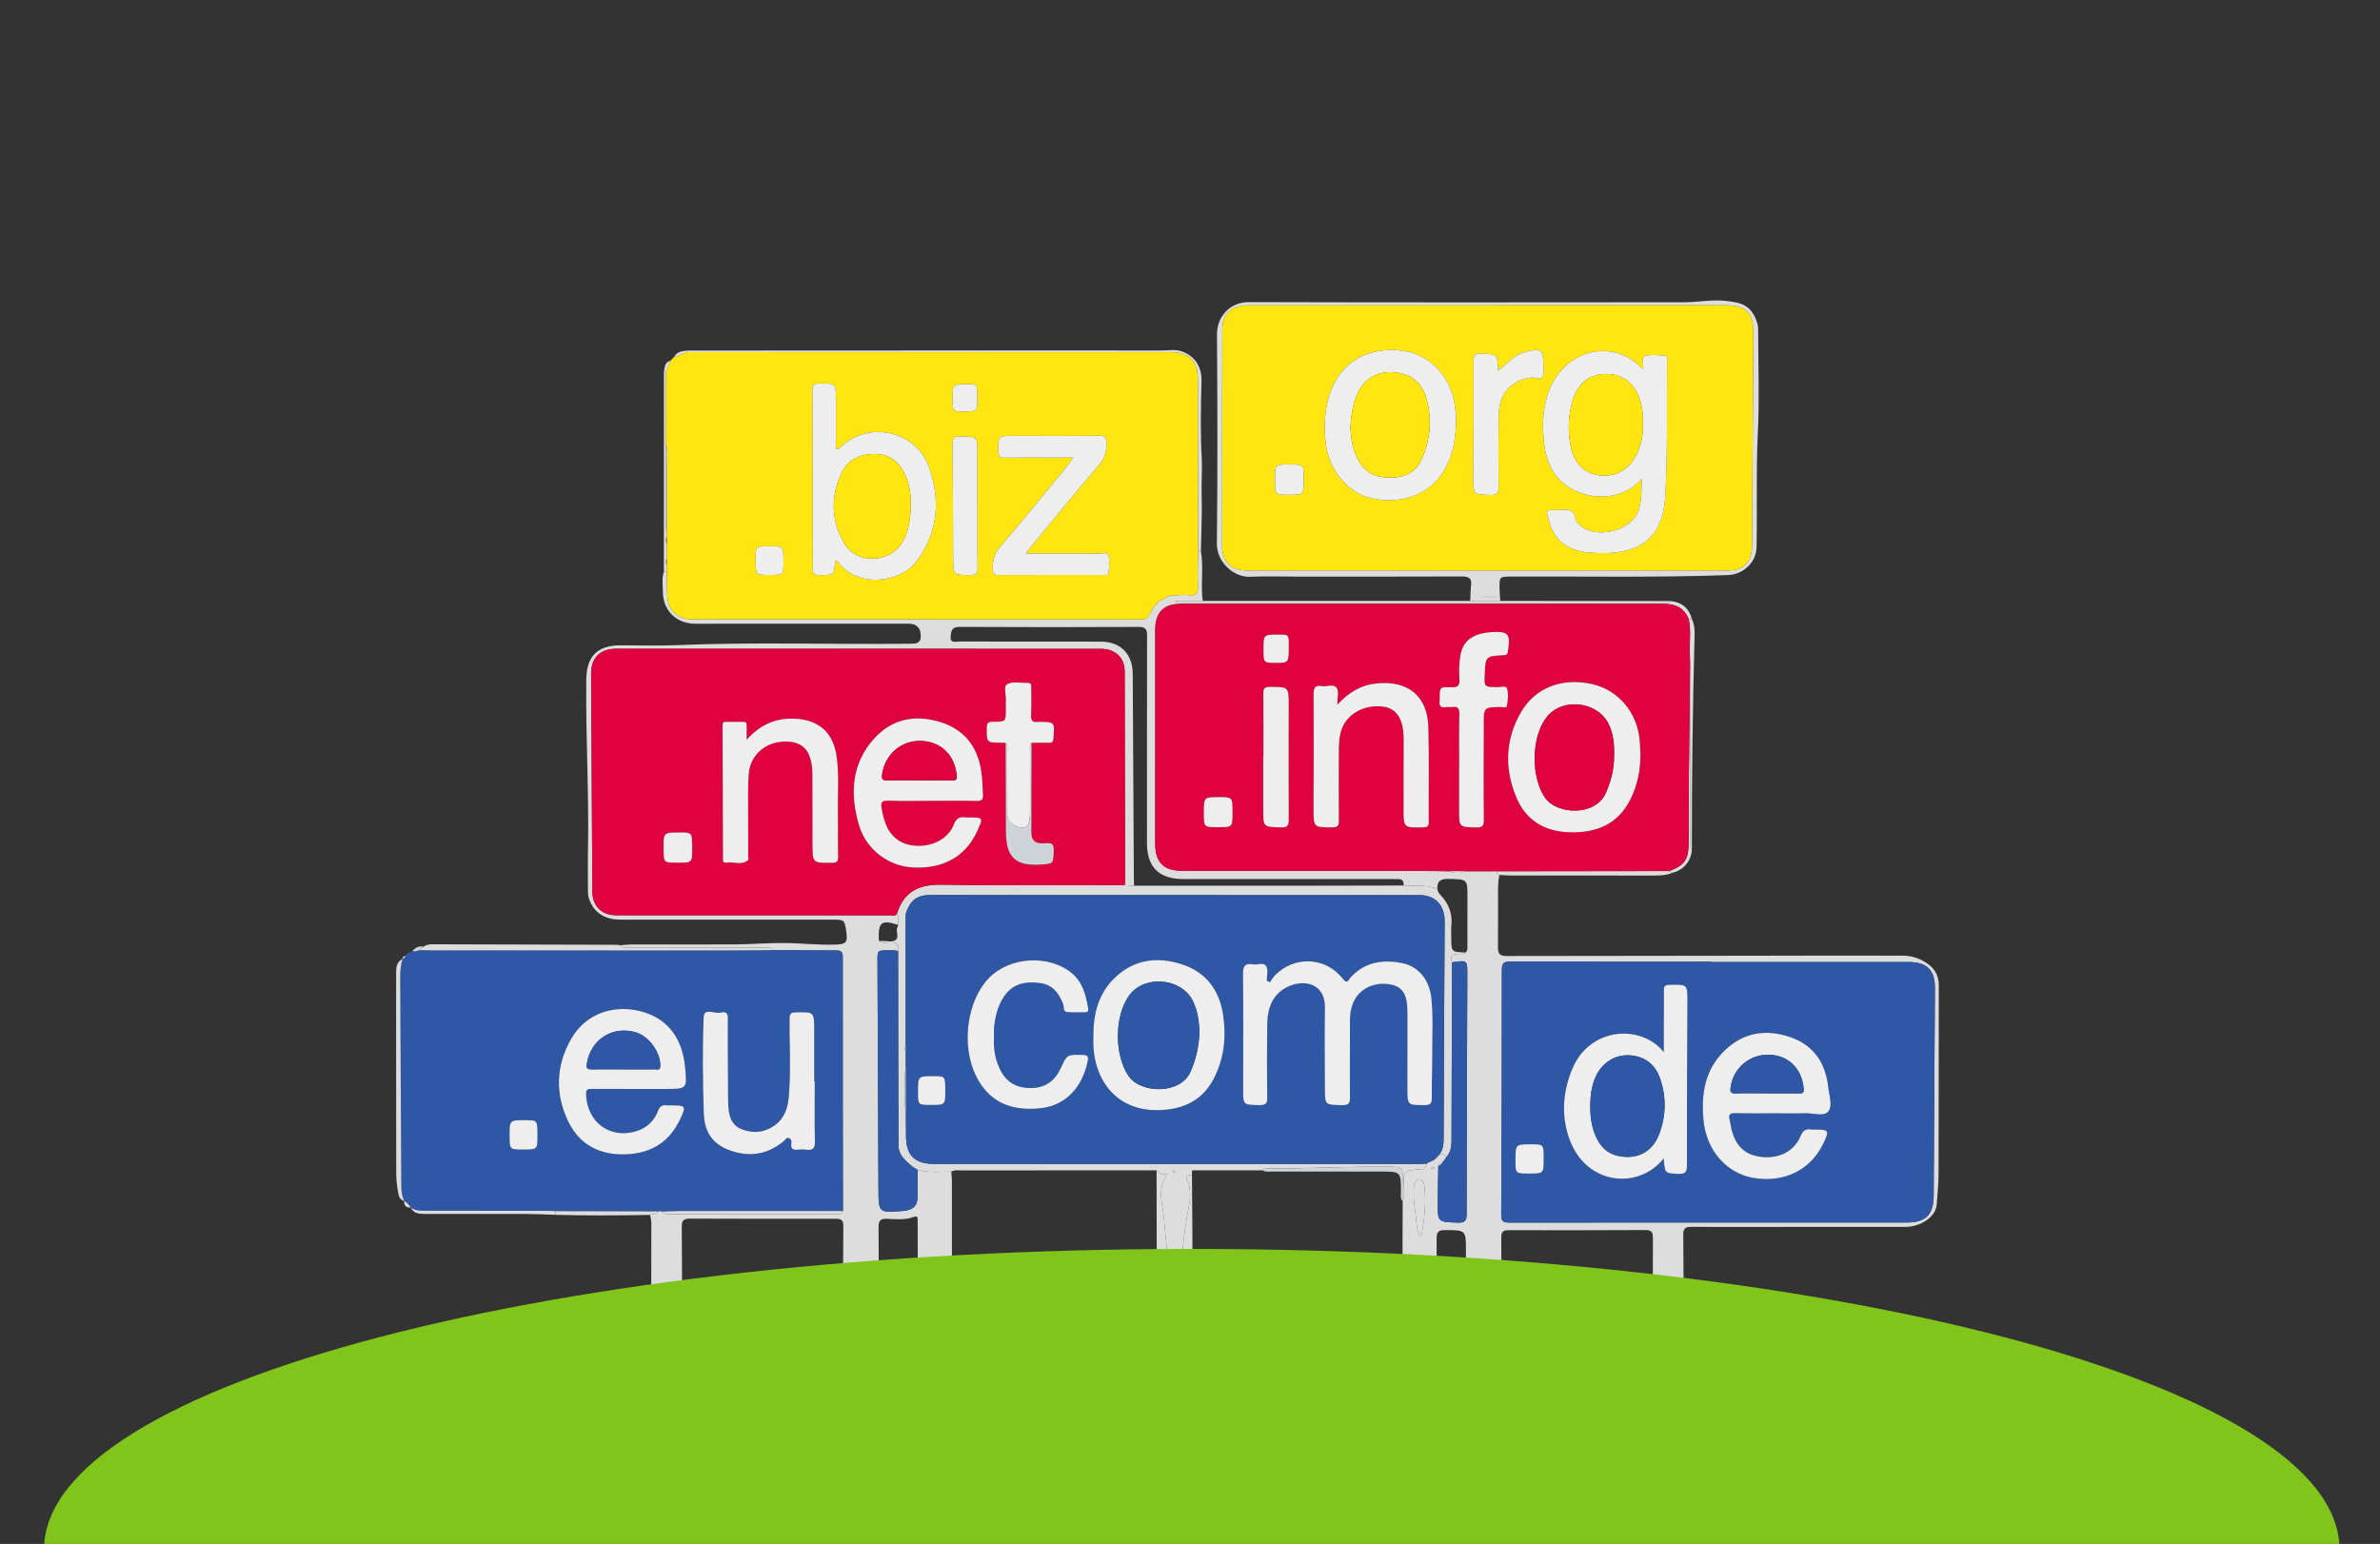 <?xml version="1.0" encoding="utf-8"?>
<!-- Generator: Adobe Illustrator 16.0.3, SVG Export Plug-In . SVG Version: 6.00 Build 0)  -->
<!DOCTYPE svg PUBLIC "-//W3C//DTD SVG 1.1//EN" "http://www.w3.org/Graphics/SVG/1.1/DTD/svg11.dtd">
<svg version="1.1" id="Capa_1" xmlns="http://www.w3.org/2000/svg" xmlns:xlink="http://www.w3.org/1999/xlink" x="0px" y="0px"
	 width="450.901px" height="292.531px" viewBox="0 0 450.901 292.531" enable-background="new 0 0 450.901 292.531"
	 xml:space="preserve">
<rect x="0" y="0" width="450.901" height="292.531" fill="#333333" stroke="none"/>
<path fill-rule="evenodd" clip-rule="evenodd" fill="#DDDDDD" d="M316.547,113.889c2.101,0.228,3.444,1.343,3.986,3.399
	c-0.199,0.011-0.396,0.021-0.595,0.03c-0.856-2.13-2.498-2.91-4.716-2.91c-30.492,0.01-60.982-0.004-91.473-0.002
	c-3.299,0-4.881,1.62-4.882,4.923c-0.005,13.5-0.007,27-0.009,40.5c-0.002,3.553,1.58,5.16,5.094,5.162
	c14.63,0.008,29.258,0.011,43.888,0.021c2.257,0.001,4.514,0.044,6.771,0.066c1.028,0.41,2.057,0.416,3.085,0
	c1.944,0.001,3.89,0.002,5.835,0.002c0.02,0.354,0.287,0.518,0.533,0.697c-0.361,1.715-0.236,3.455-0.25,5.186
	c-0.023,2.873,0.02,5.748-0.019,8.622c-0.015,1.118,0.429,1.556,1.55,1.552c15.293-0.031,30.586-0.038,45.879-0.055
	c9.801-0.01,19.604-0.055,29.404-0.006c1.522,0.009,3.059,0.519,4.342,1.362c1.461,0.962,2.351,2.305,2.343,4.226
	c-0.042,11.959,0,23.916-0.048,35.872c-0.009,1.884-0.225,3.774-0.344,5.659c-0.147,2.326-2.986,4.262-5.969,4.266
	c-9.598,0.014-19.193,0.006-28.791,0.006c-3.9,0-7.801,0.027-11.701-0.017c-1.074-0.012-1.575,0.241-1.561,1.448
	c0.064,5.593,0.053,11.186,0.067,16.779c-1.95,0-3.901,0-5.853,0c0.01-5.328,0.01-10.656,0.039-15.984
	c0.004-0.981-0.082-1.645-1.373-1.636c-8.66,0.05-17.32,0.045-25.979,0.029c-0.952-0.002-1.387,0.257-1.377,1.298
	c0.045,5.431,0.035,10.862,0.043,16.293c-2.258,0-4.518,0-6.775,0c0.012-4.564,0.029-9.129,0.037-13.693
	c0.006-3.95,0.001-3.9-4-3.916c-1.254-0.005-1.563,0.432-1.555,1.606c0.033,5.334-0.011,10.669-0.027,16.003
	c-2.156,0-4.313,0-6.469,0c0.021-7.622,0.041-15.246,0.061-22.867c0.487-1.498,0.163-3.042,0.211-4.564
	c0.03-0.949,0.404-1.429,1.336-1.511c0.559-0.049,1.123-0.214,1.668-0.162c0.88,0.084,1.213-0.345,1.327-1.105l-0.003,0.019
	c0.097-0.077,0.191-0.156,0.288-0.233c0.114-0.026,0.226-0.051,0.339-0.077c0.093-0.077,0.186-0.153,0.277-0.232
	c0.125-0.025,0.249-0.05,0.373-0.078c0.088-0.074,0.176-0.149,0.262-0.224c0.244-0.239,0.488-0.481,0.733-0.72
	c0.067-0.066,0.13-0.138,0.186-0.214l0.065-0.083c0.504,0.017,0.955,0.131,1.209,0.627c-0.142,0.219-0.285,0.438-0.427,0.656
	c-0.071,0.069-0.143,0.141-0.208,0.215l-0.047,0.052c-0.482,0.013-0.848,0.159-0.84,0.732c-0.035,2.305-0.088,4.609-0.102,6.916
	c-0.025,3.776-0.012,3.7,3.799,3.83c1.404,0.047,1.673-0.378,1.674-1.69c0.006-15.082,0.076-30.164,0.129-45.246
	c0.01-2.812,0.006-2.812-2.894-2.387c-0.438-1.129,0.046-1.578,1.157-1.592c0.488-0.006,1.003,0.089,1.429-0.267
	c0.458-0.46,0.323-1.048,0.326-1.597c0.011-2.96,0.009-5.92,0.013-8.879c0.002-3.447,0-3.371-3.477-3.47
	c-1.5-0.042-2.33,0.312-2.229,1.935c-2.056-0.951-4.265-0.468-6.398-0.68c0.131-1.438-0.913-1.218-1.757-1.218
	c-13.342-0.008-26.683-0.007-40.022-0.011c-4.548-0.001-6.831-2.258-6.833-6.765c-0.004-13.085-0.014-26.168,0.017-39.252
	c0.003-1.161-0.156-1.756-1.555-1.75c-11.341,0.052-22.68,0.058-34.019-0.004c-1.485-0.008-1.557,0.876-1.641,1.831
	c-0.115,1.325,0.953,0.94,1.625,0.942c8.928,0.021,17.855,0.012,26.783,0.017c3.768,0.001,6.068,2.322,6.088,6.091
	c0.066,13.027,0.143,26.056,0.215,39.084c0.002,0.359,0.025,0.719,0.039,1.076c-0.6-0.039-1.199-0.078-1.8-0.117
	c0.032-0.15,0.095-0.299,0.095-0.448c-0.02-13.34-0.031-26.681-0.074-40.021c-0.009-2.644-1.778-4.304-4.564-4.305
	c-30.631-0.013-61.262-0.016-91.894-0.008c-2.873,0.001-4.635,1.751-4.622,4.593c0.061,13.803,0.139,27.604,0.229,41.406
	c0.018,2.769,1.765,4.492,4.544,4.495c17.291,0.017,34.582,0.022,51.873,0.014c0.453,0,1.065,0.288,1.315-0.425
	c0.423,0.718,0.212,1.492,0.202,2.248c-3.071-1.026-3.756-0.553-3.674,2.54c0.003,0.151,0.02,0.304,0.031,0.456
	c0.597,0.558,1.342,0.352,2.008,0.308c1.285-0.081,1.944,0.306,1.625,1.697c-0.58-0.302-1.207-0.187-1.816-0.189
	c-2.098-0.013-2.1-0.005-2.092,2.019c0.061,14.369,0.124,28.735,0.183,43.103c0.019,4.622,0.015,4.624,4.625,4.254
	c0.154-0.013,0.308-0.021,0.459-0.049c1.733-0.32,2.314-1.028,2.321-2.785c0.005-1.643,0.029-3.283,0.044-4.924
	c2.093,0.548,4.226,0.317,6.347,0.31c0.043,0.558,0.122,1.117,0.123,1.677c0.011,9.002,0.011,18.006,0.013,27.009
	c-2.156,0-4.313,0-6.468,0c-0.006-4.764-0.011-9.526-0.016-14.29c-0.002-1.69,0.002-3.381-0.017-5.071
	c-0.006-0.435,0.067-1.065-0.709-0.76c-1.688,0.664-3.447,0.421-5.169,0.372c-1.281-0.04-1.538,0.467-1.527,1.617
	c0.051,6.043,0.037,12.088,0.046,18.132c-2.259,0-4.518,0-6.777,0c0.011-6.153-0.001-12.304,0.051-18.457
	c0.011-1.193-0.589-1.304-1.533-1.304c-9.179,0.014-18.357,0.017-27.536-0.023c-1.114-0.005-1.542,0.319-1.532,1.479
	c0.054,6.103,0.044,12.204,0.056,18.306c-1.951,0-3.902,0-5.853,0c0.014-6.33,0.035-12.659,0.032-18.988
	c0-0.502-0.156-1.002-0.24-1.501c0.488-0.275,1.22,0.013,1.537-0.664c0.242-0.104,0.48-0.122,0.709,0.037
	c0.401,0.524,0.979,0.479,1.542,0.479c10.445-0.003,20.89-0.004,31.334-0.017c0.528,0,1.178,0.195,1.41-0.573
	c-0.019-16.054-0.049-32.108-0.032-48.161c0.001-1.131-0.5-1.218-1.392-1.217c-3.947,0.01-7.894-0.03-11.842-0.053
	c-0.358-0.774-1.066-0.469-1.625-0.471c-8.487-0.021-16.975-0.014-25.461-0.035c-0.625-0.002-1.355,0.277-1.841-0.414
	c0.662-0.051,1.324-0.143,1.986-0.145c6.619-0.01,13.239,0.025,19.858-0.018c3.043-0.021,6.086-0.287,9.128-0.268
	c3.272,0.023,6.535,0.414,9.817,0.305c1.994-0.068,2.332-0.408,2.048-2.388c-0.335-2.339-0.335-2.339-2.705-2.339
	c-13.342,0.002-26.684,0.008-40.026,0c-2.672-0.002-4.772-0.968-5.881-3.582c-0.25-0.588-0.339-1.168-0.337-1.79
	c0.008-2.618-0.042-5.234,0.009-7.852c0.207-10.767-0.458-21.526-0.323-32.294c0.055-4.391,2.104-6.464,6.527-6.464
	c3.49,0,6.985,0.127,10.468-0.022c14.765-0.635,29.536-0.101,44.303-0.277c0.953-0.012,1.98,0.042,2.062-1.249
	c0.104-1.637-0.735-2.542-2.208-2.543c-13.495-0.001-26.991,0.003-40.488,0.002c-3.63,0-6.176-2.519-6.157-6.161
	c0.005-1.218-0.242-2.458,0.188-3.657c0.194-0.009,0.389-0.018,0.583-0.027c0.019,1.437,0.046,2.873,0.054,4.309
	c0.015,2.84,1.823,4.688,4.715,4.69c28.332,0.014,56.664,0.011,84.996,0.03c0.867,0,1.352-0.223,1.74-1.091
	c1.007-2.254,2.823-3.449,5.323-3.521c0.718-0.02,1.445-0.076,2.155,0.01c1.328,0.16,1.65-0.424,1.608-1.665
	c-0.079-2.254,0.003-4.514,0.017-6.771c0.183,0.018,0.366,0.037,0.549,0.055c0.555,3.142-0.069,6.327,0.35,9.474
	c-1.729,0-3.455,0-5.182,0c0.344,0.308,0.693,0.337,1.043,0.337c30.401,0.003,60.803,0.005,91.204,0.001
	C315.483,114.191,316.071,114.318,316.547,113.889z M324.212,182.28c0-0.021,0-0.041,0-0.063c-12.675,0-25.353,0.02-38.03-0.027
	c-1.229-0.004-1.648,0.232-1.648,1.565c0.008,15.448-0.041,30.896-0.119,46.344c-0.006,1.151,0.217,1.549,1.484,1.546
	c25.096-0.034,50.192-0.017,75.289-0.011c3.654,0.001,5.131-1.461,5.153-5.119c0.081-13.087,0.157-26.173,0.237-39.259
	c0.02-3.445-1.498-4.975-4.953-4.975C349.155,182.278,336.684,182.28,324.212,182.28z M269.23,234.412
	c0.653-3.427,0.993-6.57,0.62-9.756c-0.066-0.565-0.424-1.325-1.167-1.195c-0.684,0.12-0.786,0.874-0.831,1.493
	c-0.15,2.104,0.232,4.18,0.461,6.257C268.419,232.178,268.381,233.236,269.23,234.412z M271.767,221.463
	c-0.031-0.143-0.05-0.223-0.067-0.303c-0.186,0.044-0.371,0.083-0.553,0.143c-0.008,0.001,0.041,0.244,0.053,0.243
	C271.388,221.531,271.577,221.494,271.767,221.463z"/>
<path fill-rule="evenodd" clip-rule="evenodd" fill="#DDDDDD" d="M219.118,221.743c-12.26,0.003-24.52,0.004-36.781,0.016
	c-0.707,0.001-1.441-0.142-2.113,0.234c-2.122,0.008-4.255,0.238-6.348-0.31c-0.426-0.28-0.89-0.518-1.271-0.851
	c-1.153-1.01-2.381-2.061-2.388-3.73c-0.05-12.281-0.05-24.564-0.066-36.847c0.32-1.392-0.339-1.778-1.625-1.697
	c-0.667,0.044-1.412,0.25-2.008-0.308c0.253,0.021,0.508,0.074,0.76,0.057c0.849-0.057,1.848,0.335,2.502-0.287
	c0.506-0.482,0.003-1.357,0.154-2.043c0.054-0.246,0.15-0.482,0.227-0.723c0.011-0.756,0.221-1.53-0.202-2.248
	c1.311-4.063,4.113-5.451,8.326-5.381c11.588,0.191,23.181,0.074,34.772,0.08c0.601,0.039,1.2,0.078,1.8,0.117
	c9.74,0.001,19.481,0.008,29.221,0.003c7.279-0.006,14.559-0.029,21.839-0.044c2.134,0.212,4.343-0.271,6.399,0.68
	c0.068,0.475,0.319,0.846,0.646,1.186c1.571,1.644,2.246,3.586,1.998,5.861c-0.076,0.705-0.013,1.427-0.013,2.143
	c-0.001,2.727-0.001,2.727,2.734,2.821c-0.426,0.355-0.94,0.261-1.429,0.267c-1.111,0.014-1.596,0.463-1.157,1.591
	c-0.03,11.265-0.059,22.529-0.099,33.794c-0.005,1.133-0.166,2.24-0.986,3.129c-0.254-0.496-0.705-0.61-1.209-0.627
	c0.615-0.889,0.696-1.894,0.698-2.937c0.013-6.209,0.037-12.417,0.069-18.625c0.038-7.493,0.101-14.982,0.124-22.474
	c0.009-3.119-1.791-4.988-4.778-4.988c-30.84-0.015-61.679-0.021-92.519-0.023c-2.657,0-3.917,0.936-4.765,3.463
	c-0.021,0.105-0.041,0.209-0.061,0.314c0.007,8.221,0.014,16.441,0.021,24.664c-0.225,0.402-0.225,0.806,0.003,1.207
	c0.002,0.728,0.004,1.452,0.007,2.18c-0.283,3.281-0.326,6.563,0.021,9.842c0.01,1.334,0.025,2.669,0.029,4.002
	c0.011,3.668,1.649,5.285,5.368,5.285c30.422,0.007,60.844,0.012,91.266,0.014c0.664,0,1.33-0.054,1.995-0.081
	c-0.114,0.761-0.447,1.189-1.327,1.105c-0.545-0.052-1.109,0.113-1.668,0.162c-0.932,0.082-1.306,0.562-1.336,1.511
	c-0.048,1.522,0.276,3.066-0.211,4.564c-0.03-0.081-0.045-0.165-0.042-0.251c0.005-1.638-0.028-3.276,0.029-4.913
	c0.038-1.08-0.292-1.537-1.473-1.561c-8.031-0.164-16.052,0.328-24.078,0.332c-0.367,0-0.718,0.043-0.989,0.324
	c-4.405-0.001-8.81-0.001-13.215-0.001c-0.153,0.031-0.225,0.114-0.164,0.274c0.004,0.193,0.006,0.385,0.012,0.58
	c-0.535,0.081-1.324,0.006-0.91,0.917c0.787,1.732,0.621,3.583,0.29,5.271c-1.067,5.44-1.49,10.903-1.449,16.435
	c0.015,1.818-0.374,3.64-0.577,5.46c-0.411,0-0.822,0-1.233,0c-1.019-4.59-0.459-9.28-0.878-13.913
	c-0.184-2.033-0.375-4.065-0.563-6.098c-0.249-2.687-1.386-5.435,0.774-8.379C220.01,222.819,219.563,222.283,219.118,221.743z
	 M222.342,221.724c-0.092,0.166-0.17,0.272-0.199,0.39c-0.008,0.027,0.162,0.152,0.221,0.134c0.111-0.037,0.202-0.141,0.303-0.218
	C222.575,221.945,222.485,221.859,222.342,221.724z"/>
<path fill-rule="evenodd" clip-rule="evenodd" fill="#DDDDDD" d="M219.118,221.743c0.445,0.54,0.893,1.076,2.156,0.546
	c-2.16,2.944-1.023,5.692-0.774,8.379c0.188,2.032,0.38,4.064,0.563,6.098c0.419,4.633-0.141,9.323,0.878,13.913
	c-0.924,0-1.849,0-2.772,0C219.153,241.035,219.136,231.389,219.118,221.743z"/>
<path fill-rule="evenodd" clip-rule="evenodd" fill="#DDDDDD" d="M223.174,250.679c0.203-1.82,0.592-3.642,0.577-5.46
	c-0.041-5.531,0.382-10.994,1.449-16.435c0.331-1.688,0.497-3.538-0.29-5.271c-0.414-0.911,0.375-0.836,0.91-0.917
	c0.028,3.784,0.067,7.567,0.082,11.352c0.023,5.576,0.029,11.154,0.043,16.73C225.022,250.679,224.098,250.679,223.174,250.679z"/>
<path fill-rule="evenodd" clip-rule="evenodd" fill="#2E58A6" d="M125.413,229.563c-0.229-0.159-0.467-0.142-0.71-0.036
	c-6.495-0.015-12.991-0.031-19.486-0.048c-0.561-0.021-1.121-0.06-1.682-0.06c-7.562-0.007-15.123-0.009-22.685-0.012
	c-1.058-0.002-2.128,0.054-3.049-0.622l0.019-0.001c-0.318-0.509-0.724-0.929-1.238-1.242l0.004,0.016
	c-0.479-0.979-0.552-2.015-0.557-3.093c-0.053-12.95-0.124-25.901-0.208-38.852c-0.009-1.333,0.035-2.646,0.454-3.923l-0.018,0.018
	c0.292-0.094,0.474-0.293,0.567-0.579c0.186-0.663,0.841-0.688,1.311-0.963c0.534,0.246,1.01-0.112,1.517-0.147
	c0.821,0.02,1.64,0.055,2.459,0.055c18.569,0.006,37.139,0.01,55.709,0.007c2.872,0,5.743-0.038,8.613-0.06
	c3.948,0.022,7.895,0.063,11.842,0.053c0.892-0.001,1.394,0.086,1.392,1.217c-0.017,16.053,0.014,32.107,0.033,48.16
	c-10.152-0.002-20.304-0.008-30.457,0.001C127.966,229.451,126.689,229.523,125.413,229.563z M120.456,206.331
	c1.848,0,3.696,0,5.544,0c4.193-0.002,4.193-0.002,3.787-4.185c-0.556-5.726-3.576-9.408-8.696-10.606
	c-5.165-1.21-10.16,0.668-12.789,5.139c-3.02,5.135-3.194,10.612-0.591,15.909c2.168,4.411,6.025,6.331,11,6.116
	c4.79-0.207,8.162-2.4,10.177-6.713c1.13-2.416,1.026-2.551-1.646-2.551c-0.309,0-0.622,0.037-0.923-0.007
	c-0.906-0.138-1.348,0.228-1.681,1.103c-0.735,1.925-2.155,3.209-4.15,3.811c-4.992,1.505-9.328-1.769-9.457-7.074
	c-0.024-0.946,0.422-0.958,1.107-0.952C114.911,206.338,117.684,206.327,120.456,206.331z M154.359,204.873c-0.035,0-0.07,0-0.105,0
	c0-3.234,0.004-6.466-0.002-9.7c-0.006-3.469-0.01-3.439-3.524-3.359c-0.867,0.018-1.13,0.261-1.139,1.136
	c-0.052,4.991,0.288,9.991-0.164,14.978c-0.184,2.037-0.829,3.925-2.536,5.204c-1.958,1.468-4.186,1.7-6.417,0.806
	c-2.073-0.829-2.43-2.75-2.508-4.72c-0.045-1.181-0.03-2.362-0.037-3.542c-0.021-4.259-0.078-8.52-0.032-12.777
	c0.012-1.121-0.595-1.245-1.33-1.045c-1.115,0.306-3.186-0.98-3.259,0.85c-0.24,6.046-0.169,12.111,0.025,18.161
	c0.128,4.025,1.985,6.274,5.789,7.372c3.435,0.988,6.617,0.284,9.389-2.05c0.291-0.245,0.493-0.753,0.997-0.53
	c0.448,0.199,0.467,0.656,0.412,1.068c-0.12,0.902,0.282,1.192,1.136,1.112c0.56-0.054,1.137-0.073,1.691,0.002
	c1.245,0.165,1.678-0.248,1.646-1.573C154.3,212.469,154.359,208.669,154.359,204.873z M101.825,215.075
	c-0.006-2.836-0.006-2.836-2.327-2.836c-2.969,0-2.969,0-2.954,2.959c0.013,2.602,0.013,2.602,2.556,2.604
	C101.831,217.804,101.831,217.804,101.825,215.075z"/>
<path fill-rule="evenodd" clip-rule="evenodd" fill="#DDDDDD" d="M278.543,113.85c0.047-0.972,0.039-1.952,0.157-2.915
	c0.173-1.412-0.467-1.718-1.769-1.712c-10.523,0.043-21.045,0.024-31.568,0.025c-2.823,0-5.651-0.108-8.469,0.029
	c-3.282,0.16-6.393-2.917-6.354-6.249c0.156-13.241,0.109-26.486,0.027-39.729c-0.02-3.193,2.366-6.068,6.045-6.057
	c27.514,0.078,55.027,0.053,82.539,0.027c2.504-0.002,5-0.512,7.509-0.285c3.386,0.305,5.153,0.884,6.241,4.149
	c0.187,0.558,0.195,1.106,0.195,1.667c0.004,6.416,0.25,12.844-0.063,19.245c-0.354,7.232-0.09,14.457-0.246,21.682
	c-0.061,2.825-2.512,5.125-5.402,5.231c-13.691,0.506-27.388,0.216-41.082,0.286c-2.229,0.011-2.239,0.003-2.211,2.306
	c0.01,0.767,0.092,1.534,0.139,2.302C282.336,113.852,280.44,113.851,278.543,113.85z M282.012,57.845c0,0.005,0,0.011,0,0.016
	c-15.242,0-30.484-0.004-45.727,0.003c-3.006,0.001-4.707,1.638-4.713,4.633c-0.029,13.703-0.037,27.405-0.021,41.108
	c0.002,2.796,1.723,4.486,4.533,4.487c30.434,0.013,60.867,0.017,91.301,0.007c2.959-0.001,4.517-1.617,4.537-4.593
	c0.09-13.498,0.177-26.995,0.256-40.491c0.023-3.719-1.451-5.169-5.209-5.17C311.984,57.845,296.999,57.845,282.012,57.845z
	 M280.667,113.076c-0.013,0.054-0.027,0.106-0.041,0.16c0.926,0,1.853,0,2.778,0c0.001-0.053,0.001-0.106,0.003-0.16
	C282.493,113.076,281.581,113.076,280.667,113.076z"/>
<path fill-rule="evenodd" clip-rule="evenodd" fill="#DDDDDD" d="M146.434,180.021c-2.87,0.021-5.742,0.06-8.613,0.06
	c-18.57,0.003-37.14-0.001-55.709-0.007c-0.819,0-1.639-0.035-2.459-0.055c0.033-0.352,0.329-0.471,0.57-0.64
	c0.479-0.321,0.992-0.466,1.583-0.464c11.699,0.039,23.397,0.063,35.096,0.096c0.202,0,0.403,0.056,0.606,0.09
	c0.486,0.691,1.216,0.412,1.841,0.414c8.487,0.021,16.974,0.014,25.461,0.035C145.368,179.552,146.075,179.246,146.434,180.021z"/>
<path fill-rule="evenodd" clip-rule="evenodd" fill="#DDDDDD" d="M227.516,104.379c-0.183-0.018-0.366-0.037-0.549-0.054
	c-0.012-10.819-0.02-21.639-0.033-32.458c-0.003-3.412-1.691-5.12-5.078-5.121c-12.204-0.002-24.408,0.008-36.613,0.006
	c-18.357-0.002-36.714-0.01-55.072-0.016c-0.021-0.105-0.042-0.209-0.063-0.314c17.649-0.008,35.297-0.019,52.946-0.024
	c12.417-0.004,24.833-0.007,37.248,0.007c1.213,0.001,2.419-0.266,3.647,0.19c2.525,0.937,3.754,2.973,3.681,5.689
	c-0.133,4.92-0.226,9.847,0.053,14.766c0.117,2.102-0.102,4.19-0.031,6.295C227.776,97.016,227.579,100.7,227.516,104.379z"/>
<path fill-rule="evenodd" clip-rule="evenodd" fill="#DDDDDD" d="M76.275,181.69c-0.418,1.277-0.462,2.59-0.454,3.923
	c0.084,12.95,0.155,25.901,0.208,38.852c0.005,1.078,0.078,2.114,0.557,3.093c-0.88-0.192-1.039-0.986-1.16-1.64
	c-0.221-1.2-0.357-2.432-0.36-3.651c-0.025-12.67-0.015-25.342-0.017-38.014C75.049,183.2,75.182,182.217,76.275,181.69z"/>
<path fill-rule="evenodd" clip-rule="evenodd" fill="#DDDDDD" d="M284.065,165.778c-0.246-0.18-0.514-0.344-0.533-0.697
	c10.909-0.014,21.816-0.027,32.726-0.041c0.195,0.113,0.391,0.228,0.585,0.342c-1.515,0.604-3.104,0.51-4.686,0.51
	c-8.65-0.008-17.3-0.004-25.949-0.012C285.493,165.878,284.78,165.813,284.065,165.778z"/>
<path fill-rule="evenodd" clip-rule="evenodd" fill="#DDDDDD" d="M278.543,113.85c1.896,0.001,3.793,0.002,5.689,0.002
	c10.771,0.012,21.542,0.024,32.314,0.037c-0.477,0.43-1.064,0.303-1.616,0.303c-30.401,0.004-60.803,0.002-91.204-0.001
	c-0.35,0-0.699-0.029-1.043-0.337c1.727,0,3.453,0,5.182,0C244.757,113.852,261.651,113.851,278.543,113.85z"/>
<path fill-rule="evenodd" clip-rule="evenodd" fill="#DDDDDD" d="M319.939,117.318c0.198-0.01,0.396-0.02,0.595-0.031
	c0.443,0.948,0.543,1.944,0.516,2.984c-0.365,13.599-0.537,27.2-0.521,40.803c-0.495-0.575-0.307-1.271-0.308-1.918
	c-0.017-11.159-0.02-22.316-0.027-33.477c-0.017-0.559-0.025-1.118-0.05-1.677C320.045,121.776,320.407,119.535,319.939,117.318z"/>
<path fill-rule="evenodd" clip-rule="evenodd" fill="#DDDDDD" d="M105.216,229.479c6.495,0.017,12.991,0.033,19.486,0.048
	c-0.316,0.676-1.048,0.388-1.536,0.663c-5.97,0.115-11.941,0.142-17.914-0.012C105.241,229.946,105.229,229.712,105.216,229.479z"/>
<path fill-rule="evenodd" clip-rule="evenodd" fill="#DDDDDD" d="M105.216,229.479c0.012,0.233,0.024,0.468,0.036,0.699
	c-1.811-0.06-3.623-0.159-5.434-0.165c-6.437-0.021-12.873-0.01-19.31-0.01c-1.086,0-2.146-0.052-2.707-1.218
	c0.92,0.676,1.991,0.62,3.048,0.622c7.562,0.003,15.123,0.005,22.685,0.012C104.095,229.419,104.655,229.458,105.216,229.479z"/>
<path fill-rule="evenodd" clip-rule="evenodd" fill="#DDDDDD" d="M320.194,125.681c0.008,11.16,0.011,22.317,0.027,33.477
	c0.001,0.646-0.188,1.343,0.308,1.918c-0.19,2.143-1.56,3.741-3.687,4.307c-0.194-0.114-0.39-0.229-0.586-0.342
	c2.939-1.115,3.656-2.176,3.664-5.407c0.012-4.2,0.004-8.401,0.041-12.601C320.024,139.915,320.116,132.798,320.194,125.681z"/>
<path fill-rule="evenodd" clip-rule="evenodd" fill="#DDDDDD" d="M126.359,108.333c-0.194,0.009-0.389,0.018-0.583,0.027
	c0.003-12.636,0.006-25.273,0.009-37.91c0.136,0.016,0.271,0.031,0.406,0.046c-0.002,4.491-0.004,8.983-0.005,13.475
	c-0.012,5.375-0.027,10.75-0.027,16.126c0,0.295,0.126,0.59,0.195,0.886c0,0.203,0,0.405,0,0.608
	c-0.284,0.518-0.284,1.035,0.002,1.551c0,0.403,0.001,0.806,0.001,1.208c0,0.114,0,0.229,0,0.343
	c0.001,0.402,0.002,0.804,0.003,1.206c-0.271,0.417-0.271,0.834,0.001,1.25C126.361,107.544,126.359,107.938,126.359,108.333z"/>
<path fill-rule="evenodd" clip-rule="evenodd" fill="#DDDDDD" d="M126.19,70.497c-0.135-0.016-0.27-0.031-0.406-0.046
	c0.172-0.862,0.115-1.865,1.29-2.116l-0.008-0.008C126.774,69.049,126.482,69.773,126.19,70.497z"/>
<path fill-rule="evenodd" clip-rule="evenodd" fill="#DDDDDD" d="M130.107,66.421c0.021,0.105,0.042,0.209,0.063,0.314
	c-0.829,0.325-1.657,0.651-2.485,0.977l0.002,0.003C128.158,66.654,129.139,66.549,130.107,66.421z"/>
<path fill-rule="evenodd" clip-rule="evenodd" fill="#CED4D7" d="M80.222,179.379c-0.241,0.169-0.537,0.288-0.57,0.64
	c-0.507,0.035-0.983,0.394-1.517,0.147C78.7,179.558,79.353,179.182,80.222,179.379z"/>
<path fill-rule="evenodd" clip-rule="evenodd" fill="#DDDDDD" d="M76.582,227.542c0.514,0.313,0.92,0.733,1.238,1.242
	C76.938,228.839,76.52,228.431,76.582,227.542z"/>
<path fill-rule="evenodd" clip-rule="evenodd" fill="#CED4D7" d="M76.824,181.129c-0.093,0.286-0.275,0.485-0.567,0.579
	C76.257,181.331,76.436,181.126,76.824,181.129z"/>
<path fill-rule="evenodd" clip-rule="evenodd" fill="#CED4D7" d="M127.075,68.334c0.01-0.194,0.112-0.296,0.306-0.312l-0.003-0.002
	c-0.104,0.102-0.208,0.204-0.311,0.306L127.075,68.334z"/>
<path fill-rule="evenodd" clip-rule="evenodd" fill="#CED4D7" d="M127.38,68.023c0.011-0.194,0.113-0.296,0.308-0.308l-0.002-0.003
	c-0.103,0.103-0.206,0.206-0.308,0.309L127.38,68.023z"/>
<path fill-rule="evenodd" clip-rule="evenodd" fill="#FFE610" d="M127.377,68.021c0.103-0.103,0.205-0.206,0.308-0.309
	c0.828-0.326,1.657-0.651,2.485-0.977c18.358,0.006,36.715,0.014,55.072,0.016c12.205,0.002,24.409-0.008,36.613-0.006
	c3.387,0,5.075,1.708,5.078,5.121c0.014,10.82,0.021,21.64,0.033,32.458c-0.014,2.257-0.096,4.517-0.017,6.771
	c0.042,1.241-0.28,1.825-1.608,1.665c-0.71-0.086-1.438-0.03-2.155-0.01c-2.5,0.071-4.316,1.267-5.323,3.521
	c-0.389,0.868-0.873,1.091-1.74,1.091c-28.332-0.02-56.664-0.016-84.996-0.03c-2.893-0.002-4.7-1.85-4.715-4.69
	c-0.007-1.437-0.035-2.872-0.054-4.309c0-0.394,0.002-0.789,0.003-1.183c0-0.417-0.001-0.834-0.001-1.25
	c-0.001-0.402-0.001-0.803-0.003-1.206c0-0.114,0-0.229,0-0.343c0-0.403-0.001-0.806-0.001-1.208
	c-0.001-0.517-0.002-1.034-0.002-1.551c0-0.203,0-0.405,0-0.608c0.008-4.093,0.043-8.186,0.009-12.279
	c-0.013-1.577,0.194-3.167-0.177-4.733c0.001-4.491,0.003-8.983,0.005-13.475c0.292-0.724,0.583-1.447,0.876-2.17
	C127.17,68.224,127.274,68.123,127.377,68.021z M158.25,106.327c0.396-0.107,0.514,0.072,0.629,0.236
	c3.368,4.756,11.713,4.139,15.015-0.527c3.874-5.474,4.288-11.455,2.085-17.571c-2.468-6.843-11.265-8.783-16.633-3.861
	c-0.241,0.22-0.395,0.635-0.967,0.452c0-3.042,0.002-6.115,0-9.188c-0.003-3.269-0.004-3.235-3.236-3.199
	c-0.913,0.01-1.238,0.221-1.233,1.2c0.059,11.29,0.083,22.58,0.082,33.87c0,0.938,0.279,1.217,1.221,1.222
	C157.993,108.977,157.993,109.021,158.25,106.327z M194.434,104.88c0.214-0.391,0.266-0.535,0.356-0.646
	c4.47-5.406,8.894-10.853,13.453-16.182c1.069-1.25,1.386-2.482,1.381-4.028c-0.003-1.136-0.282-1.485-1.456-1.472
	c-5.387,0.063-10.774,0.028-16.163,0.028c-2.933,0-2.89,0-2.858,2.943c0.011,0.958,0.311,1.216,1.238,1.201
	c3.131-0.05,6.26-0.019,9.391-0.018c1.094,0,2.188,0,3.553,0c-0.465,0.666-0.695,1.052-0.979,1.396
	c-4.3,5.221-8.548,10.488-12.958,15.617c-1.133,1.32-1.33,2.642-1.307,4.206c0.013,0.838,0.332,1.028,1.096,1.026
	c6.619-0.022,13.239-0.011,19.859-0.019c0.34,0,0.921,0.128,0.962-0.236c0.122-1.111,0.256-2.273,0.048-3.351
	c-0.159-0.818-1.133-0.445-1.74-0.449C203.751,104.867,199.194,104.88,194.434,104.88z M185.186,95.904c-0.004,0-0.008,0-0.012,0
	c0-3.283,0.001-6.565-0.001-9.848c-0.003-3.393-0.004-3.342-3.36-3.36c-1.116-0.006-1.346,0.366-1.337,1.406
	c0.066,7.231,0.072,14.464,0.099,21.696c0.011,3.188,0.012,3.143,3.254,3.167c1.063,0.007,1.401-0.273,1.383-1.367
	C185.147,103.701,185.186,99.802,185.186,95.904z M143.155,106.099c0.003,2.839,0.003,2.839,2.635,2.839
	c2.666,0,2.666,0,2.644-2.666c-0.023-2.77-0.023-2.77-2.718-2.77C143.151,103.503,143.151,103.503,143.155,106.099z M185.161,75.43
	c-0.004-2.643-0.004-2.643-2.072-2.642c-2.608,0.001-2.608,0.001-2.605,2.869c0.004,2.313,0.004,2.313,2.227,2.312
	C185.166,77.967,185.166,77.967,185.161,75.43z"/>
<path fill-rule="evenodd" clip-rule="evenodd" fill="#E0013F" d="M213.058,167.706c-11.592-0.006-23.185,0.111-34.772-0.08
	c-4.213-0.07-7.015,1.317-8.326,5.381c-0.25,0.713-0.862,0.425-1.315,0.425c-17.291,0.009-34.582,0.003-51.873-0.014
	c-2.779-0.003-4.526-1.727-4.544-4.495c-0.09-13.802-0.168-27.604-0.229-41.406c-0.013-2.842,1.749-4.592,4.622-4.593
	c30.631-0.008,61.263-0.005,91.894,0.008c2.786,0.001,4.556,1.662,4.564,4.305c0.043,13.34,0.055,26.681,0.074,40.021
	C213.153,167.407,213.09,167.556,213.058,167.706z M195.438,140.737c1.074-0.004,2.15-0.038,3.223-0.002
	c0.636,0.021,0.872-0.152,0.925-0.842c0.239-3.105,0.266-3.104-2.786-3.123c-0.051-0.002-0.102-0.008-0.152,0
	c-0.969,0.15-1.35-0.192-1.299-1.235c0.086-1.734,0.02-3.478,0.023-5.216c0-0.478,0.035-0.957-0.664-0.936
	c-1.32,0.041-2.859-0.322-3.891,0.242c-0.768,0.42-0.17,2.077-0.253,3.18c-0.038,0.51-0.005,1.023-0.004,1.535
	c0.001,2.384,0.001,2.424-2.372,2.406c-0.891-0.004-1.248,0.166-1.246,1.166c0.002,2.811-0.051,2.81,2.809,2.81
	c0.254,0,0.51,0.017,0.766,0.025c0.018,5.581,0.037,11.165,0.051,16.745c0.014,4.979,1.801,6.659,6.73,6.313
	c2.309-0.162,2.221-0.166,2.338-2.477c0.069-1.347-0.25-1.714-1.642-1.558c-1.784,0.202-2.585-0.511-2.587-1.98
	C195.399,152.107,195.426,146.423,195.438,140.737z M176.434,151.734c2.873,0,5.746-0.042,8.617,0.023
	c0.979,0.023,1.232-0.292,1.173-1.222c-0.095-1.482-0.097-2.966-0.324-4.445c-0.733-4.779-3.349-7.99-7.984-9.348
	c-4.715-1.383-9.017-0.484-12.354,3.249c-4.289,4.798-4.544,10.495-2.831,16.329c1.387,4.722,5.689,7.859,10.375,8.051
	c5.756,0.234,9.911-2.169,12.071-6.979c1.123-2.504,1.123-2.504-1.639-2.508c-0.205,0-0.415,0.029-0.614-0.005
	c-1.168-0.199-1.78,0.229-2.243,1.395c-1.658,4.174-7.429,4.873-10.318,3.043c-2.25-1.429-2.893-3.71-3.332-6.135
	c-0.198-1.096-0.017-1.531,1.248-1.48C170.993,151.807,173.715,151.733,176.434,151.734z M141.457,140.161
	c0-1.172-0.002-1.889,0.001-2.605c0.002-0.374-0.005-0.768-0.505-0.775c-1.179-0.022-2.359-0.01-3.54-0.009
	c-0.399,0.001-0.513,0.257-0.521,0.599c-0.004,0.207-0.003,0.411-0.003,0.617c0.027,8.105,0.053,16.213,0.085,24.318
	c0.003,0.525-0.196,1.29,0.74,1.137c1.339-0.219,2.812,0.598,4.012-0.488c0.154-0.141,0.028-0.594,0.027-0.9
	c-0.008-2.668-0.031-5.336-0.02-8.003c0.011-2.463-0.061-4.933,0.116-7.384c0.274-3.807,3.486-6.382,7.451-6.155
	c3.175,0.183,4.598,2.144,4.615,6.361c0.001,0.409,0.001,0.821,0.001,1.231c0.006,3.95,0.01,7.901,0.017,11.852
	c0.007,3.58,0.008,3.545,3.643,3.527c0.933-0.004,1.235-0.223,1.21-1.194c-0.072-2.769,0.005-5.541-0.042-8.311
	c-0.06-3.485,0.242-6.981-0.208-10.455c-0.619-4.771-3.443-7.251-8.265-7.36C146.854,136.085,144.008,137.327,141.457,140.161z
	 M131.144,160.681c-0.015-2.951-0.015-2.951-2.349-2.951c-3.097,0-3.097,0-3.083,3.107c0.011,2.62,0.011,2.62,2.662,2.622
	C131.157,163.459,131.157,163.459,131.144,160.681z"/>
<path fill-rule="evenodd" clip-rule="evenodd" fill="#E0013F" d="M320.194,125.681c-0.078,7.117-0.17,14.234-0.232,21.352
	c-0.037,4.199-0.029,8.4-0.041,12.601c-0.008,3.231-0.725,4.292-3.664,5.407c-10.908,0.014-21.815,0.027-32.725,0.041
	c-1.945,0-3.891-0.001-5.835-0.002c-1.028,0-2.057,0-3.085,0c-2.257-0.022-4.514-0.065-6.771-0.066
	c-14.63-0.011-29.258-0.014-43.888-0.021c-3.514-0.002-5.096-1.609-5.094-5.162c0.002-13.5,0.004-27,0.009-40.5
	c0.001-3.303,1.583-4.923,4.882-4.923c30.49-0.002,60.98,0.013,91.473,0.002c2.218,0,3.859,0.779,4.716,2.91
	c0.468,2.217,0.106,4.458,0.205,6.686C320.168,124.563,320.177,125.122,320.194,125.681z M310.795,142.89
	c-0.054-0.921-0.078-1.845-0.166-2.762c-0.508-5.203-4.061-9.369-8.931-10.496c-5.59-1.295-10.753,0.574-13.485,5.221
	c-3.05,5.189-3.228,10.745-0.933,16.234c1.804,4.318,5.313,6.453,10.02,6.6c5.122,0.159,9.242-1.476,11.636-6.325
	C310.254,148.688,310.794,145.853,310.795,142.89z M253.354,133.527c0-1.298,0.342-2.463-0.085-3.147
	c-0.563-0.899-1.866-0.209-2.831-0.383c-1.312-0.236-1.58,0.361-1.572,1.594c0.045,7.233,0.002,14.466-0.01,21.699
	c-0.006,3.501-0.004,3.457,3.528,3.472c1.026,0.005,1.28-0.288,1.271-1.287c-0.049-4.31-0.008-8.618-0.005-12.927
	c0.001-1.232,0.034-2.461,0.317-3.67c0.775-3.301,4.134-5.427,7.936-5.012c2.621,0.285,3.967,2.273,4.025,5.95
	c0.004,0.257,0.001,0.515,0,0.771c-0.005,4.205-0.01,8.413-0.016,12.618c-0.006,3.663-0.008,3.64,3.709,3.552
	c0.765-0.016,1.064-0.168,1.059-1.008c-0.041-6.002,0.099-12.007-0.076-18.004c-0.168-5.834-3.807-8.789-9.622-8.275
	C257.975,129.734,255.583,131.101,253.354,133.527z M276.45,145.337c-0.006,0-0.01,0-0.016,0c0,2.719,0.002,5.439-0.002,8.158
	c-0.003,3.266-0.004,3.21,3.246,3.279c1.145,0.023,1.449-0.262,1.438-1.427c-0.059-6.054-0.019-12.11-0.01-18.165
	c0.002-3.178,0.004-3.17,3.16-3.219c0.432-0.008,1.156,0.242,1.238-0.258c0.173-1.049,0.289-2.192,0.033-3.195
	c-0.181-0.703-1.186-0.297-1.811-0.307c-2.549-0.041-2.549-0.017-2.437-2.466c0.155-3.395,0.154-3.406,3.584-3.601
	c0.474-0.027,0.706-0.064,0.794-0.634c0.537-3.484,0.17-3.932-3.281-3.725c-0.609,0.037-1.224,0.139-1.814,0.29
	c-2.119,0.544-3.479,1.786-3.885,4.044c-0.277,1.537-0.287,3.073-0.197,4.599c0.072,1.251-0.342,1.556-1.537,1.504
	c-2.192-0.095-2.195-0.022-2.195,2.115c0,0.153,0.021,0.312-0.004,0.461c-0.16,0.94,0.201,1.331,1.166,1.189
	c0.401-0.06,0.828,0.043,1.229-0.02c1.129-0.179,1.346,0.333,1.325,1.37C276.41,138.665,276.45,142.001,276.45,145.337z
	 M239.357,143.327c-0.013,0-0.024,0-0.038,0c0,3.33,0.001,6.66,0,9.992c-0.001,3.428,0.001,3.354,3.394,3.451
	c1.319,0.038,1.45-0.471,1.445-1.568c-0.036-7.174-0.011-14.347-0.005-21.521c0.004-3.576,0.005-3.518-3.595-3.536
	c-1.129-0.007-1.226,0.441-1.217,1.346C239.377,135.436,239.357,139.382,239.357,143.327z M233.511,153.923
	c0-2.889,0-2.889-2.532-2.889c-2.908,0-2.908,0-2.909,2.974c-0.001,2.722-0.001,2.722,2.677,2.722
	C233.512,156.729,233.512,156.729,233.511,153.923z M239.377,123.048c-0.006,2.55-0.006,2.55,2.398,2.549
	c2.382-0.001,2.382-0.001,2.391-3.333c0.006-2.029,0.006-2.029-2.014-2.027C239.385,120.239,239.385,120.239,239.377,123.048z"/>
<path fill-rule="evenodd" clip-rule="evenodd" fill="#2E58A6" d="M270.283,220.469c-0.665,0.027-1.331,0.081-1.995,0.081
	c-30.422-0.002-60.844-0.007-91.266-0.014c-3.719,0-5.357-1.617-5.368-5.285c-0.004-1.333-0.02-2.668-0.029-4.002
	c-0.007-3.279-0.014-6.561-0.021-9.842c-0.002-0.728-0.004-1.452-0.006-2.18c-0.001-0.401-0.002-0.806-0.004-1.207
	c-0.007-8.223-0.014-16.443-0.021-24.664c0.021-0.105,0.041-0.209,0.061-0.314c0.849-2.527,2.108-3.463,4.765-3.463
	c30.84,0.002,61.679,0.009,92.519,0.023c2.987,0,4.787,1.869,4.778,4.988c-0.023,7.491-0.086,14.98-0.124,22.474
	c-0.032,6.208-0.057,12.416-0.069,18.625c-0.002,1.043-0.083,2.048-0.698,2.937l-0.065,0.083c-0.091,0.047-0.151,0.118-0.186,0.214
	c-0.245,0.238-0.489,0.48-0.732,0.72c-0.087,0.074-0.175,0.149-0.263,0.224c-0.124,0.028-0.248,0.053-0.373,0.078
	c-0.092,0.078-0.185,0.155-0.277,0.232c-0.113,0.026-0.225,0.051-0.339,0.077c-0.097,0.077-0.191,0.156-0.288,0.233L270.283,220.469
	z M240.576,186.122c-0.192-0.104-0.386-0.208-0.579-0.313c0-0.91,0.297-1.975-0.074-2.691c-0.475-0.916-1.672-0.238-2.537-0.395
	c-1.426-0.26-1.91,0.232-1.893,1.781c0.088,7.286,0.031,14.572,0.025,21.858c-0.002,3.03,0,2.976,3.1,3.026
	c1.146,0.018,1.482-0.289,1.467-1.453c-0.064-4.617-0.069-9.236,0-13.853c0.049-3.087,0.977-5.808,4.047-7.192
	c3.16-1.424,6.951-0.398,6.879,4c-0.086,5.078-0.007,10.158-0.006,15.236c0,3.273-0.005,3.214,3.32,3.266
	c1.186,0.016,1.449-0.358,1.438-1.48c-0.048-4.926,0.004-9.85-0.002-14.777c-0.002-1.148,0.212-2.245,0.672-3.283
	c1.162-2.627,4.154-3.965,7.234-3.271c2.131,0.48,2.98,1.959,2.979,5.2c0,4.771-0.002,9.544-0.006,14.315
	c-0.004,3.34-0.007,3.303,3.289,3.287c0.979-0.005,1.341-0.252,1.332-1.286c-0.027-2.769,0.102-5.54,0.09-8.31
	c-0.015-3.535,0.197-7.073-0.16-10.607c-0.35-3.453-2.374-6.074-5.571-6.707c-3.651-0.722-7.034-0.213-9.733,2.703
	c-0.318,0.344-0.6,1.406-1.45,0.313c-3.249-4.177-9.071-4.485-12.866-0.727C241.176,185.154,240.904,185.667,240.576,186.122z
	 M207.144,196.548c-0.321,7.576,4.108,14.515,13.423,13.737c4.047-0.338,7.275-1.999,9.256-5.675
	c2.072-3.844,2.531-7.967,1.916-12.227c-0.682-4.714-3.195-8.143-7.733-9.644c-4.599-1.522-9.04-1.054-12.738,2.456
	C208.024,188.274,207.094,192.245,207.144,196.548z M188.323,196.359c0-0.442-0.051-1.064,0.01-1.675
	c0.211-2.107,0.695-4.13,1.916-5.92c1.673-2.457,4.093-2.862,6.793-2.507c2.395,0.315,3.588,1.915,4.384,4.017
	c0.192,0.509-0.075,1.413,0.786,1.484c1.121,0.096,2.256,0.032,3.385,0.035c0.48,0.001,0.637-0.3,0.568-0.707
	c-0.422-2.564-1.063-5.061-3.202-6.781c-4.37-3.516-11.735-3.006-15.63,1.023c-4.139,4.282-5.264,12.714-2.457,18.451
	c2.367,4.842,6.396,6.857,12.365,6.184c4.505-0.508,7.731-3.77,8.812-8.805c0.204-0.955,0.052-1.268-0.976-1.285
	c-2.92-0.051-2.921-0.092-4.068,2.427c-1.122,2.46-2.896,3.84-5.733,3.853c-2.856,0.011-4.78-1.221-5.937-3.781
	C188.497,200.51,188.173,198.562,188.323,196.359z M179.088,206.636c-0.004-2.738-0.004-2.738-2.27-2.739
	c-2.905,0-2.905,0-2.899,3.026c0.006,2.432,0.006,2.432,2.426,2.434C179.092,209.356,179.092,209.356,179.088,206.636z"/>
<path fill-rule="evenodd" clip-rule="evenodd" fill="#2E58A6" d="M324.212,182.28c12.472,0,24.942-0.002,37.413,0.002
	c3.455,0,4.973,1.529,4.953,4.975c-0.08,13.086-0.156,26.172-0.237,39.259c-0.022,3.658-1.499,5.12-5.153,5.119
	c-25.097-0.006-50.193-0.023-75.289,0.011c-1.268,0.003-1.49-0.395-1.484-1.546c0.078-15.447,0.127-30.896,0.119-46.344
	c0-1.333,0.42-1.569,1.648-1.565c12.678,0.047,25.355,0.027,38.03,0.027C324.212,182.239,324.212,182.26,324.212,182.28z
	 M315.198,219.483c0.227,2.899,0.23,2.821,2.811,2.924c1.301,0.053,1.59-0.351,1.588-1.611c-0.016-10.316,0.041-20.635,0.089-30.949
	c0.016-3.365,0.034-3.334-3.415-3.246c-0.811,0.02-1.058,0.242-1.043,1.046c0.039,2.154-0.004,4.31-0.011,6.466
	c-0.004,1.648-0.001,3.299-0.001,5.237c-4.377-5.415-14.027-4.681-17.29,3.066c-1.765,4.19-2.164,8.456-0.813,12.767
	C300.036,224.533,310.288,225.667,315.198,219.483z M337.057,210.933c0,0.003,0,0.005,0,0.006c1.641,0,3.283,0.052,4.92-0.015
	c1.512-0.061,3.555,0.698,4.394-0.326c0.88-1.074,0.163-3.053-0.007-4.622c-0.5-4.573-2.736-7.936-7.172-9.461
	c-4.495-1.547-8.726-0.98-12.295,2.375c-3.906,3.67-4.648,8.41-4.15,13.435c0.568,5.718,4.4,10.008,9.485,10.86
	c5.715,0.962,10.724-1.468,13.118-6.357c1.297-2.654,1.207-2.813-1.625-2.813c-0.205,0-0.414,0.027-0.614-0.006
	c-1.063-0.168-1.568,0.26-2.006,1.291c-1.183,2.796-3.93,4.21-7.165,3.927c-3.123-0.274-4.985-1.858-5.834-5.004
	c-0.187-0.69-0.258-1.411-0.43-2.106c-0.24-0.961,0.1-1.227,1.073-1.205C331.517,210.976,334.288,210.933,337.057,210.933z
	 M292.458,219.547c0.009-2.729,0.009-2.729-2.395-2.729c-2.942,0.001-2.942,0.001-2.952,2.967c-0.008,2.565-0.008,2.565,2.559,2.57
	C292.451,222.358,292.451,222.358,292.458,219.547z"/>
<path fill-rule="evenodd" clip-rule="evenodd" fill="#2E58A6" d="M170.15,180.256c0.016,12.282,0.016,24.565,0.066,36.847
	c0.007,1.67,1.235,2.721,2.388,3.73c0.38,0.333,0.844,0.57,1.271,0.851c-0.015,1.641-0.039,3.281-0.044,4.924
	c-0.007,1.757-0.588,2.465-2.321,2.785c-0.151,0.028-0.305,0.036-0.459,0.049c-4.609,0.37-4.606,0.368-4.625-4.254
	c-0.059-14.367-0.123-28.733-0.183-43.103c-0.008-2.023-0.006-2.031,2.092-2.019C168.943,180.069,169.57,179.954,170.15,180.256z"/>
<path fill-rule="evenodd" clip-rule="evenodd" fill="#2E58A6" d="M274.012,219.253c0.82-0.889,0.981-1.996,0.986-3.129
	c0.04-11.265,0.068-22.529,0.099-33.794c2.899-0.424,2.903-0.424,2.894,2.388c-0.053,15.082-0.123,30.164-0.129,45.246
	c-0.001,1.313-0.27,1.737-1.674,1.69c-3.811-0.13-3.824-0.054-3.799-3.83c0.014-2.307,0.066-4.611,0.102-6.916
	c0.352-0.162,0.656-0.378,0.84-0.732l0.047-0.052c0.068-0.071,0.139-0.144,0.208-0.215
	C273.727,219.69,273.871,219.472,274.012,219.253z"/>
<path fill-rule="evenodd" clip-rule="evenodd" fill="#DDDDDD" d="M125.413,229.563c1.276-0.039,2.554-0.111,3.831-0.111
	c10.152-0.009,20.305-0.003,30.457-0.001c-0.233,0.77-0.883,0.574-1.411,0.574c-10.445,0.013-20.89,0.014-31.334,0.017
	C126.392,230.041,125.813,230.087,125.413,229.563z"/>
<path fill-rule="evenodd" clip-rule="evenodd" fill="#DDDDDD" d="M269.23,234.412c-0.849-1.176-0.811-2.234-0.917-3.201
	c-0.229-2.077-0.611-4.152-0.461-6.257c0.045-0.619,0.147-1.373,0.831-1.493c0.743-0.13,1.101,0.63,1.167,1.195
	C270.223,227.842,269.883,230.985,269.23,234.412z"/>
<path fill-rule="evenodd" clip-rule="evenodd" fill="#EFEEEE" d="M274.612,165.079c1.028,0,2.057,0,3.085,0
	C276.668,165.495,275.64,165.489,274.612,165.079z"/>
<path fill-rule="evenodd" clip-rule="evenodd" fill="#DDDDDD" d="M271.767,221.463c-0.19,0.031-0.379,0.068-0.567,0.083
	c-0.012,0.001-0.061-0.242-0.053-0.243c0.182-0.06,0.367-0.099,0.553-0.143C271.717,221.24,271.736,221.32,271.767,221.463z"/>
<path fill-rule="evenodd" clip-rule="evenodd" fill="#DDDDDD" d="M273.331,220.176c-0.184,0.354-0.488,0.57-0.84,0.732
	C272.483,220.335,272.848,220.188,273.331,220.176z"/>
<path fill-rule="evenodd" clip-rule="evenodd" fill="#EFEEEE" d="M271.557,219.866c0.088-0.074,0.176-0.149,0.263-0.224
	C271.733,219.717,271.645,219.792,271.557,219.866z"/>
<path fill-rule="evenodd" clip-rule="evenodd" fill="#EFEEEE" d="M270.907,220.177c0.093-0.077,0.186-0.154,0.277-0.232
	C271.092,220.023,271,220.1,270.907,220.177z"/>
<path fill-rule="evenodd" clip-rule="evenodd" fill="#EFEEEE" d="M273.585,219.909c-0.069,0.071-0.14,0.144-0.208,0.215
	C273.443,220.05,273.514,219.979,273.585,219.909z"/>
<path fill-rule="evenodd" clip-rule="evenodd" fill="#EFEEEE" d="M270.28,220.487c0.097-0.077,0.191-0.156,0.288-0.233
	C270.471,220.331,270.376,220.41,270.28,220.487z"/>
<path fill-rule="evenodd" clip-rule="evenodd" fill="#EFEEEE" d="M272.552,218.923c0.034-0.096,0.095-0.167,0.186-0.214
	C272.682,218.785,272.62,218.856,272.552,218.923z"/>
<path fill-rule="evenodd" clip-rule="evenodd" fill="#CED4D7" d="M239.188,221.743c0.271-0.281,0.622-0.324,0.989-0.324
	c8.026-0.004,16.047-0.496,24.078-0.332c1.181,0.023,1.511,0.48,1.473,1.561c-0.058,1.637-0.024,3.275-0.029,4.913
	c-0.456-0.53-0.274-1.172-0.277-1.767c-0.022-3.818-0.015-3.818-3.901-3.817c-6.847,0-13.693,0.003-20.539-0.006
	C240.379,221.97,239.749,222.106,239.188,221.743z"/>
<path fill-rule="evenodd" clip-rule="evenodd" fill="#CED4D7" d="M225.809,222.017c-0.061-0.16,0.011-0.243,0.164-0.274
	C225.918,221.833,225.864,221.924,225.809,222.017z"/>
<path fill-rule="evenodd" clip-rule="evenodd" fill="#CED4D7" d="M171.603,201.407c0.007,3.281,0.014,6.563,0.021,9.842
	C171.277,207.97,171.32,204.688,171.603,201.407z"/>
<path fill-rule="evenodd" clip-rule="evenodd" fill="#CED4D7" d="M222.342,221.724c0.143,0.136,0.232,0.222,0.324,0.306
	c-0.101,0.077-0.191,0.181-0.303,0.218c-0.059,0.019-0.229-0.106-0.221-0.134C222.172,221.996,222.25,221.89,222.342,221.724z"/>
<path fill-rule="evenodd" clip-rule="evenodd" fill="#CED4D7" d="M171.593,198.021c0.001,0.401,0.002,0.806,0.004,1.207
	C171.368,198.826,171.368,198.423,171.593,198.021z"/>
<path fill-rule="evenodd" clip-rule="evenodd" fill="#CED4D7" d="M171.633,173.042c-0.021,0.105-0.041,0.209-0.061,0.314
	C171.592,173.251,171.612,173.147,171.633,173.042z"/>
<path fill-rule="evenodd" clip-rule="evenodd" fill="#EFEEEE" d="M120.456,206.329c-2.772-0.002-5.545,0.009-8.316-0.009
	c-0.686-0.006-1.132,0.006-1.107,0.952c0.128,5.306,4.465,8.579,9.457,7.074c1.995-0.602,3.415-1.886,4.15-3.811
	c0.333-0.875,0.775-1.24,1.681-1.103c0.301,0.044,0.614,0.007,0.923,0.007c2.672,0,2.776,0.135,1.646,2.551
	c-2.015,4.313-5.388,6.506-10.177,6.713c-4.975,0.215-8.832-1.705-11-6.116c-2.603-5.297-2.429-10.774,0.591-15.909
	c2.628-4.471,7.624-6.349,12.789-5.139c5.12,1.198,8.14,4.881,8.696,10.606c0.406,4.183,0.406,4.183-3.787,4.185
	C124.152,206.331,122.304,206.331,120.456,206.329z M118.107,202.608c0,0.004,0,0.008,0,0.01c2,0,4,0.016,6-0.012
	c0.379-0.006,0.941,0.271,0.979-0.555c0.121-2.575-2.116-5.729-4.643-6.459c-4.466-1.289-8.568,1.393-9.273,5.99
	c-0.141,0.911,0.166,1.047,0.937,1.035C114.106,202.589,116.106,202.608,118.107,202.608z"/>
<path fill-rule="evenodd" clip-rule="evenodd" fill="#EFEEEE" d="M154.359,204.873c0,3.796-0.06,7.596,0.034,11.392
	c0.032,1.325-0.4,1.738-1.646,1.573c-0.555-0.075-1.131-0.056-1.691-0.002c-0.854,0.08-1.256-0.21-1.136-1.112
	c0.055-0.412,0.036-0.869-0.412-1.068c-0.504-0.223-0.706,0.285-0.997,0.53c-2.772,2.334-5.954,3.038-9.389,2.05
	c-3.803-1.098-5.66-3.347-5.789-7.372c-0.194-6.05-0.265-12.115-0.025-18.161c0.073-1.83,2.144-0.544,3.259-0.85
	c0.735-0.2,1.342-0.076,1.33,1.045c-0.046,4.258,0.011,8.519,0.032,12.777c0.006,1.18-0.008,2.361,0.037,3.542
	c0.078,1.97,0.435,3.891,2.508,4.72c2.231,0.895,4.458,0.662,6.417-0.806c1.707-1.279,2.352-3.167,2.536-5.204
	c0.451-4.986,0.112-9.986,0.164-14.978c0.009-0.875,0.271-1.118,1.139-1.136c3.514-0.08,3.519-0.109,3.524,3.359
	c0.006,3.234,0.002,6.466,0.002,9.7C154.289,204.873,154.324,204.873,154.359,204.873z"/>
<path fill-rule="evenodd" clip-rule="evenodd" fill="#EFEEEE" d="M101.825,215.075c0.006,2.729,0.006,2.729-2.726,2.728
	c-2.543-0.003-2.543-0.003-2.556-2.604c-0.015-2.959-0.015-2.959,2.954-2.959C101.819,212.239,101.819,212.239,101.825,215.075z"/>
<path fill-rule="evenodd" clip-rule="evenodd" fill="#FFE610" d="M282.012,57.845c14.986,0,29.972,0,44.957,0
	c3.758,0,5.232,1.451,5.209,5.17c-0.079,13.497-0.166,26.994-0.256,40.491c-0.021,2.977-1.578,4.592-4.537,4.593
	c-30.434,0.009-60.867,0.006-91.301-0.007c-2.811-0.001-4.531-1.69-4.533-4.487c-0.016-13.703-0.008-27.406,0.021-41.108
	c0.006-2.995,1.707-4.631,4.713-4.633c15.242-0.007,30.484-0.003,45.727-0.003C282.012,57.856,282.012,57.851,282.012,57.845z
	 M311.043,90.709c-0.061,2.089,0.011,4.015-0.568,5.88c-1.256,4.044-8.309,5.782-11.3,2.788c-0.286-0.285-0.655-0.638-0.695-0.992
	c-0.206-1.855-1.435-1.903-2.851-1.761c-0.609,0.061-1.229,0.02-1.846,0.009c-0.52-0.009-0.787,0.202-0.662,0.738
	c0.452,1.941,0.974,3.824,2.568,5.237c2.156,1.913,4.846,2.139,7.455,2.191c8.729,0.178,11.959-4.022,12.34-10.648
	c0.496-8.595,0.275-17.231,0.354-25.85c0.004-0.335,0.124-0.873-0.34-0.899c-1.271-0.076-2.62-0.279-3.805,0.049
	c-0.847,0.234-0.231,1.449-0.401,2.206c-0.018,0.083-0.08,0.156-0.125,0.235c-5.928-6.272-15.49-3.364-18.055,5.153
	c-0.963,3.192-0.943,6.468-0.463,9.747c0.246,1.691,0.795,3.271,1.704,4.727C297.353,94.315,306.176,96.265,311.043,90.709z
	 M275.866,79.813c0.05-1.034-0.107-2.045-0.25-3.063c-0.777-5.517-4.836-9.709-10.014-10.312c-6.383-0.742-11.292,1.993-13.43,7.565
	c-1.234,3.221-1.396,6.565-1.008,9.979c0.539,4.741,3.76,8.957,7.939,10.213c5.076,1.525,10.636,0.046,13.545-3.705
	C275.077,87.361,275.805,83.676,275.866,79.813z M283.827,70.241c-0.166-3.21-0.168-3.145-3.237-3.214
	c-1.2-0.027-1.425,0.365-1.419,1.475c0.029,7.335-0.012,14.67-0.029,22.005c-0.009,3.268-0.008,3.194,3.287,3.278
	c1.309,0.033,1.495-0.454,1.483-1.582c-0.046-4.514-0.036-9.028,0.011-13.542c0.041-4.062,2.313-6.595,6.16-7.12
	c0.746-0.102,1.736,0.548,2.139-0.146c0.363-0.625,0.158-1.592,0.169-2.409c0.034-2.655-0.492-3.042-3.159-2.372
	c-1.164,0.292-2.185,0.828-3.076,1.645C285.338,69.008,284.469,69.698,283.827,70.241z M241.555,90.755
	c-0.002,2.999-0.002,2.999,2.605,2.999c2.847,0,2.847,0,2.851-2.917c0.003-2.833,0.003-2.833-2.763-2.833
	C241.557,88.005,241.557,88.005,241.555,90.755z"/>
<path fill-rule="evenodd" clip-rule="evenodd" fill="#EFEEEE" d="M280.667,113.076c0.914,0,1.826,0,2.74,0
	c-0.002,0.054-0.002,0.106-0.003,0.16c-0.926,0-1.853,0-2.778,0C280.639,113.182,280.654,113.129,280.667,113.076z"/>
<path fill-rule="evenodd" clip-rule="evenodd" fill="#DDDDDD" d="M126.185,83.971c0.371,1.565,0.164,3.156,0.177,4.733
	c0.035,4.093-0.001,8.186-0.009,12.279c-0.068-0.295-0.195-0.591-0.195-0.886C126.158,94.722,126.173,89.346,126.185,83.971z"/>
<path fill-rule="evenodd" clip-rule="evenodd" fill="#BEAC83" d="M126.354,101.591c0,0.517,0.001,1.034,0.002,1.551
	C126.069,102.625,126.069,102.108,126.354,101.591z"/>
<path fill-rule="evenodd" clip-rule="evenodd" fill="#BEAC83" d="M126.36,105.899c0,0.417,0.001,0.833,0.001,1.25
	C126.089,106.733,126.089,106.316,126.36,105.899z"/>
<path fill-rule="evenodd" clip-rule="evenodd" fill="#CED4D7" d="M126.357,104.351c0,0.114,0,0.229,0,0.343
	C126.357,104.58,126.357,104.465,126.357,104.351z"/>
<path fill-rule="evenodd" clip-rule="evenodd" fill="#EFEEEE" d="M158.25,106.327c-0.257,2.694-0.257,2.65-3.039,2.635
	c-0.942-0.005-1.221-0.285-1.221-1.222c0.002-11.29-0.023-22.581-0.082-33.87c-0.005-0.979,0.32-1.19,1.233-1.2
	c3.232-0.036,3.233-0.07,3.236,3.199c0.002,3.073,0,6.145,0,9.188c0.572,0.183,0.726-0.232,0.967-0.452
	c5.368-4.922,14.165-2.981,16.633,3.861c2.203,6.116,1.789,12.097-2.085,17.571c-3.301,4.666-11.647,5.283-15.015,0.527
	C158.764,106.398,158.646,106.219,158.25,106.327z M172.565,95.4c0.003-1.216-0.117-3.295-1.009-5.268
	c-1.098-2.43-2.77-4.018-5.582-4.105c-2.937-0.09-5.38,1.049-6.588,3.667c-2.044,4.427-1.932,9.038,0.566,13.256
	c2.434,4.11,8.854,3.744,11.136-0.442C172.145,100.571,172.494,98.466,172.565,95.4z"/>
<path fill-rule="evenodd" clip-rule="evenodd" fill="#EFEEEE" d="M194.434,104.88c4.76,0,9.317-0.013,13.875,0.016
	c0.607,0.004,1.581-0.369,1.74,0.449c0.208,1.078,0.074,2.24-0.048,3.351c-0.041,0.364-0.622,0.235-0.962,0.236
	c-6.62,0.007-13.24-0.003-19.859,0.019c-0.764,0.002-1.083-0.188-1.096-1.026c-0.023-1.564,0.174-2.886,1.307-4.206
	c4.41-5.128,8.658-10.396,12.958-15.617c0.284-0.344,0.515-0.73,0.979-1.396c-1.365,0-2.459,0-3.553,0
	c-3.131,0-6.26-0.032-9.391,0.018c-0.928,0.015-1.228-0.242-1.238-1.201c-0.031-2.943-0.074-2.943,2.858-2.943
	c5.389,0,10.776,0.035,16.163-0.028c1.174-0.014,1.453,0.336,1.456,1.472c0.005,1.546-0.312,2.778-1.381,4.028
	c-4.56,5.329-8.983,10.775-13.453,16.182C194.7,104.345,194.648,104.489,194.434,104.88z"/>
<path fill-rule="evenodd" clip-rule="evenodd" fill="#EFEEEE" d="M185.186,95.904c0,3.898-0.039,7.797,0.025,11.694
	c0.019,1.093-0.319,1.374-1.383,1.367c-3.242-0.024-3.243,0.021-3.254-3.167c-0.026-7.232-0.032-14.464-0.099-21.696
	c-0.009-1.04,0.221-1.412,1.337-1.406c3.356,0.019,3.357-0.032,3.36,3.36c0.002,3.283,0.001,6.565,0.001,9.848
	C185.178,95.904,185.182,95.904,185.186,95.904z"/>
<path fill-rule="evenodd" clip-rule="evenodd" fill="#EFEEEE" d="M143.155,106.099c-0.003-2.596-0.003-2.596,2.561-2.596
	c2.695,0,2.695,0,2.718,2.77c0.022,2.666,0.022,2.666-2.644,2.666C143.158,108.938,143.158,108.938,143.155,106.099z"/>
<path fill-rule="evenodd" clip-rule="evenodd" fill="#EFEEEE" d="M185.161,75.43c0.005,2.538,0.005,2.538-2.451,2.539
	c-2.223,0.001-2.223,0.001-2.227-2.312c-0.003-2.868-0.003-2.868,2.605-2.869C185.157,72.787,185.157,72.787,185.161,75.43z"/>
<path fill-rule="evenodd" clip-rule="evenodd" fill="#EFEEEE" d="M176.434,151.734c-2.719-0.001-5.441,0.072-8.155-0.032
	c-1.265-0.051-1.446,0.385-1.248,1.48c0.438,2.425,1.082,4.706,3.332,6.135c2.889,1.83,8.66,1.131,10.318-3.043
	c0.463-1.166,1.075-1.594,2.243-1.395c0.199,0.034,0.409,0.005,0.614,0.005c2.762,0.004,2.762,0.004,1.639,2.508
	c-2.16,4.811-6.314,7.214-12.071,6.979c-4.686-0.191-8.989-3.329-10.375-8.051c-1.713-5.834-1.458-11.531,2.831-16.329
	c3.337-3.733,7.64-4.632,12.354-3.249c4.636,1.357,7.251,4.568,7.984,9.348c0.228,1.479,0.229,2.963,0.324,4.445
	c0.06,0.93-0.194,1.245-1.173,1.222C182.18,151.692,179.307,151.734,176.434,151.734z M174.1,147.847c0,0.002,0,0.004,0,0.006
	c2.098,0,4.196-0.009,6.293,0.006c0.582,0.004,0.936-0.025,0.867-0.814c-0.342-3.979-2.986-6.579-6.859-6.665
	c-3.703-0.081-6.747,2.594-7.284,6.342c-0.124,0.868,0.076,1.175,0.996,1.146C170.108,147.805,172.104,147.847,174.1,147.847z"/>
<path fill-rule="evenodd" clip-rule="evenodd" fill="#EFEEEE" d="M141.457,140.161c2.552-2.834,5.398-4.076,8.814-3.998
	c4.821,0.109,7.646,2.589,8.265,7.36c0.45,3.474,0.148,6.97,0.208,10.455c0.047,2.77-0.03,5.542,0.042,8.311
	c0.025,0.972-0.277,1.19-1.21,1.194c-3.635,0.018-3.636,0.053-3.643-3.527c-0.007-3.95-0.011-7.901-0.017-11.852
	c0-0.41,0-0.822-0.001-1.231c-0.017-4.218-1.44-6.179-4.615-6.361c-3.965-0.227-7.177,2.349-7.451,6.155
	c-0.176,2.451-0.105,4.921-0.116,7.384c-0.011,2.667,0.012,5.335,0.02,8.003c0.001,0.307,0.127,0.76-0.027,0.9
	c-1.2,1.086-2.673,0.27-4.012,0.488c-0.936,0.153-0.737-0.611-0.74-1.137c-0.032-8.105-0.058-16.213-0.085-24.318
	c0-0.206-0.001-0.41,0.003-0.617c0.008-0.342,0.122-0.598,0.521-0.599c1.181-0.001,2.36-0.014,3.54,0.009
	c0.5,0.008,0.507,0.401,0.505,0.775C141.454,138.272,141.457,138.989,141.457,140.161z"/>
<path fill-rule="evenodd" clip-rule="evenodd" fill="#EFEEEE" d="M190.516,140.748c-0.256-0.009-0.512-0.025-0.766-0.025
	c-2.859,0-2.807,0.001-2.809-2.81c-0.002-1,0.355-1.17,1.246-1.166c2.373,0.018,2.373-0.022,2.372-2.406
	c-0.001-0.512-0.034-1.025,0.004-1.535c0.083-1.103-0.515-2.76,0.253-3.18c1.031-0.564,2.57-0.201,3.891-0.242
	c0.699-0.021,0.664,0.458,0.664,0.936c-0.004,1.738,0.063,3.481-0.023,5.216c-0.051,1.043,0.33,1.386,1.299,1.235
	c0.051-0.008,0.102-0.002,0.152,0c3.052,0.019,3.025,0.018,2.786,3.123c-0.053,0.689-0.289,0.863-0.925,0.842
	c-1.072-0.036-2.148-0.002-3.221,0.002c-0.443,0.475-0.289,1.067-0.29,1.613c-0.014,3.844-0.015,7.689-0.005,11.533
	c0.002,0.724-0.061,1.429-0.283,2.121c-0.08,0.246-0.141,0.484-0.398,0.617c-1.314,0.672-3.619-0.657-3.625-2.119
	c-0.018-3.998-0.004-7.996-0.021-11.993C190.813,141.915,191.003,141.267,190.516,140.748z"/>
<path fill-rule="evenodd" clip-rule="evenodd" fill="#CED4D7" d="M190.516,140.748c0.487,0.519,0.297,1.167,0.301,1.762
	c0.018,3.997,0.004,7.995,0.021,11.993c0.006,1.462,2.311,2.791,3.625,2.119c0.258-0.133,0.318-0.371,0.398-0.617
	c0.223-0.692,0.285-1.397,0.283-2.121c-0.01-3.844-0.009-7.689,0.005-11.533c0.001-0.546-0.153-1.139,0.29-1.613
	c-0.014,5.686-0.041,11.37-0.033,17.054c0.002,1.47,0.803,2.183,2.587,1.98c1.392-0.156,1.711,0.211,1.642,1.558
	c-0.117,2.311-0.029,2.314-2.338,2.477c-4.93,0.347-6.717-1.333-6.73-6.313C190.553,151.913,190.534,146.329,190.516,140.748z"/>
<path fill-rule="evenodd" clip-rule="evenodd" fill="#EFEEEE" d="M131.144,160.681c0.014,2.778,0.014,2.778-2.771,2.778
	c-2.65-0.002-2.65-0.002-2.662-2.622c-0.014-3.107-0.014-3.107,3.083-3.107C131.129,157.729,131.129,157.729,131.144,160.681z"/>
<path fill-rule="evenodd" clip-rule="evenodd" fill="#EFEEEE" d="M310.795,142.89c-0.001,2.963-0.541,5.798-1.859,8.472
	c-2.394,4.85-6.514,6.484-11.636,6.325c-4.706-0.146-8.216-2.281-10.02-6.6c-2.295-5.489-2.117-11.045,0.933-16.234
	c2.732-4.646,7.896-6.516,13.485-5.221c4.87,1.127,8.423,5.293,8.931,10.496C310.717,141.045,310.742,141.969,310.795,142.89z
	 M305.793,143.039c0.054-2.016-0.137-3.991-1.022-5.835c-2.065-4.295-8.694-5.092-11.675-1.414
	c-3.016,3.726-3.113,11.409-0.374,15.357c2.243,3.232,9.614,3.587,11.55-0.986C305.248,147.86,305.841,145.53,305.793,143.039z"/>
<path fill-rule="evenodd" clip-rule="evenodd" fill="#EFEEEE" d="M253.354,133.527c2.229-2.427,4.621-3.793,7.628-4.058
	c5.815-0.514,9.454,2.441,9.622,8.275c0.175,5.997,0.035,12.002,0.076,18.004c0.006,0.84-0.294,0.992-1.059,1.008
	c-3.717,0.088-3.715,0.111-3.709-3.552c0.006-4.205,0.011-8.413,0.016-12.618c0.001-0.256,0.004-0.514,0-0.771
	c-0.059-3.677-1.404-5.665-4.025-5.95c-3.802-0.415-7.16,1.711-7.936,5.012c-0.283,1.209-0.316,2.438-0.317,3.67
	c-0.003,4.309-0.044,8.617,0.005,12.927c0.01,0.999-0.244,1.292-1.271,1.287c-3.532-0.015-3.534,0.029-3.528-3.472
	c0.012-7.233,0.055-14.466,0.01-21.699c-0.008-1.232,0.261-1.83,1.572-1.594c0.965,0.174,2.269-0.517,2.831,0.383
	C253.696,131.064,253.354,132.229,253.354,133.527z"/>
<path fill-rule="evenodd" clip-rule="evenodd" fill="#EFEEEE" d="M276.45,145.337c0-3.336-0.04-6.672,0.024-10.006
	c0.021-1.037-0.196-1.549-1.325-1.37c-0.4,0.063-0.827-0.04-1.229,0.02c-0.965,0.142-1.326-0.249-1.166-1.189
	c0.025-0.149,0.004-0.308,0.004-0.461c0-2.138,0.003-2.21,2.195-2.115c1.195,0.052,1.609-0.253,1.537-1.504
	c-0.09-1.525-0.08-3.062,0.197-4.599c0.406-2.258,1.766-3.5,3.885-4.044c0.591-0.151,1.205-0.253,1.814-0.29
	c3.451-0.207,3.818,0.241,3.281,3.725c-0.088,0.57-0.32,0.607-0.794,0.634c-3.43,0.194-3.429,0.206-3.584,3.601
	c-0.112,2.449-0.112,2.425,2.437,2.466c0.625,0.01,1.63-0.396,1.811,0.307c0.256,1.003,0.14,2.146-0.033,3.195
	c-0.082,0.5-0.807,0.25-1.238,0.258c-3.156,0.049-3.158,0.041-3.16,3.219c-0.009,6.055-0.049,12.111,0.01,18.165
	c0.012,1.165-0.293,1.45-1.438,1.427c-3.25-0.069-3.249-0.014-3.246-3.279c0.004-2.719,0.002-5.439,0.002-8.158
	C276.44,145.337,276.444,145.337,276.45,145.337z"/>
<path fill-rule="evenodd" clip-rule="evenodd" fill="#EFEEEE" d="M239.357,143.327c0-3.945,0.021-7.892-0.016-11.836
	c-0.009-0.904,0.088-1.353,1.217-1.346c3.6,0.019,3.599-0.04,3.595,3.536c-0.006,7.174-0.031,14.347,0.005,21.521
	c0.005,1.098-0.126,1.606-1.445,1.568c-3.393-0.098-3.395-0.023-3.394-3.451c0.001-3.332,0-6.662,0-9.992
	C239.333,143.327,239.344,143.327,239.357,143.327z"/>
<path fill-rule="evenodd" clip-rule="evenodd" fill="#EFEEEE" d="M233.511,153.923c0.001,2.807,0.001,2.807-2.765,2.807
	c-2.678,0-2.678,0-2.677-2.722c0.001-2.974,0.001-2.974,2.909-2.974C233.511,151.034,233.511,151.034,233.511,153.923z"/>
<path fill-rule="evenodd" clip-rule="evenodd" fill="#EFEEEE" d="M239.377,123.048c0.008-2.809,0.008-2.809,2.775-2.811
	c2.02-0.001,2.02-0.001,2.014,2.027c-0.009,3.332-0.009,3.332-2.391,3.333C239.372,125.599,239.372,125.599,239.377,123.048z"/>
<path fill-rule="evenodd" clip-rule="evenodd" fill="#EFEEEE" d="M240.576,186.122c0.328-0.455,0.601-0.968,0.993-1.358
	c3.795-3.759,9.617-3.45,12.866,0.727c0.851,1.093,1.132,0.03,1.45-0.313c2.699-2.916,6.082-3.425,9.733-2.703
	c3.197,0.633,5.222,3.254,5.571,6.707c0.357,3.534,0.146,7.072,0.16,10.607c0.012,2.77-0.117,5.541-0.09,8.31
	c0.009,1.034-0.354,1.281-1.332,1.286c-3.296,0.016-3.293,0.053-3.289-3.287c0.004-4.771,0.006-9.544,0.006-14.315
	c0.002-3.241-0.848-4.72-2.979-5.2c-3.08-0.693-6.072,0.645-7.234,3.271c-0.46,1.038-0.674,2.135-0.672,3.283
	c0.006,4.928-0.046,9.852,0.002,14.777c0.012,1.122-0.252,1.496-1.438,1.48c-3.325-0.052-3.32,0.008-3.32-3.266
	c-0.001-5.078-0.08-10.158,0.006-15.236c0.072-4.398-3.719-5.424-6.879-4c-3.07,1.385-3.998,4.105-4.047,7.192
	c-0.069,4.616-0.064,9.235,0,13.853c0.016,1.164-0.32,1.471-1.467,1.453c-3.1-0.051-3.102,0.004-3.1-3.026
	c0.006-7.286,0.063-14.572-0.025-21.858c-0.018-1.549,0.467-2.041,1.893-1.781c0.865,0.156,2.063-0.521,2.537,0.395
	c0.371,0.717,0.074,1.781,0.074,2.691C240.19,185.914,240.383,186.018,240.576,186.122z"/>
<path fill-rule="evenodd" clip-rule="evenodd" fill="#EFEEEE" d="M207.143,196.546c-0.049-4.301,0.881-8.271,4.124-11.35
	c3.698-3.51,8.14-3.979,12.738-2.456c4.538,1.501,7.052,4.93,7.733,9.644c0.615,4.26,0.156,8.383-1.916,12.227
	c-1.98,3.676-5.209,5.337-9.256,5.675C211.252,211.063,206.823,204.124,207.143,196.546z M227.248,195.531
	c-0.085-1.997-0.337-4.024-1.267-5.899c-2.154-4.342-9.088-4.975-11.987-1.104c-2.893,3.863-2.909,11.312-0.202,15.312
	c2.291,3.385,9.85,3.608,11.777-0.807C226.612,200.643,227.139,198.179,227.248,195.531z"/>
<path fill-rule="evenodd" clip-rule="evenodd" fill="#EFEEEE" d="M188.323,196.359c-0.149,2.202,0.174,4.15,1.016,6.013
	c1.156,2.561,3.08,3.792,5.937,3.781c2.837-0.013,4.611-1.393,5.733-3.853c1.147-2.519,1.148-2.478,4.068-2.427
	c1.027,0.018,1.18,0.33,0.976,1.285c-1.08,5.035-4.307,8.297-8.812,8.805c-5.969,0.674-9.998-1.342-12.365-6.184
	c-2.807-5.737-1.682-14.169,2.457-18.451c3.895-4.029,11.26-4.539,15.63-1.023c2.139,1.721,2.78,4.217,3.202,6.781
	c0.068,0.407-0.088,0.708-0.568,0.707c-1.129-0.003-2.264,0.061-3.385-0.035c-0.861-0.071-0.594-0.976-0.786-1.484
	c-0.796-2.102-1.989-3.701-4.384-4.017c-2.7-0.355-5.12,0.05-6.793,2.507c-1.221,1.79-1.705,3.813-1.916,5.92
	C188.272,195.295,188.323,195.917,188.323,196.359z"/>
<path fill-rule="evenodd" clip-rule="evenodd" fill="#EFEEEE" d="M179.088,206.636c0.004,2.721,0.004,2.721-2.742,2.721
	c-2.42-0.002-2.42-0.002-2.426-2.434c-0.006-3.026-0.006-3.026,2.899-3.026C179.084,203.897,179.084,203.897,179.088,206.636z"/>
<path fill-rule="evenodd" clip-rule="evenodd" fill="#EFEEEE" d="M315.198,219.483c-4.91,6.184-15.162,5.05-18.086-4.301
	c-1.351-4.311-0.951-8.576,0.813-12.767c3.263-7.747,12.913-8.481,17.29-3.066c0-1.938-0.003-3.589,0.001-5.237
	c0.007-2.156,0.05-4.312,0.011-6.466c-0.015-0.804,0.232-1.026,1.043-1.046c3.449-0.088,3.431-0.119,3.415,3.246
	c-0.048,10.314-0.104,20.633-0.089,30.949c0.002,1.261-0.287,1.664-1.588,1.611C315.428,222.305,315.424,222.383,315.198,219.483z
	 M301.274,209.595c0.006,1.803,0.207,3.572,0.873,5.266c1.145,2.914,2.992,4.249,6.037,4.344c2.676,0.087,4.988-1.385,6.066-4.109
	c1.402-3.549,1.5-7.212,0.236-10.811c-0.928-2.641-2.905-4.164-5.76-4.334c-2.737-0.162-5.18,1.398-6.377,3.963
	C301.507,205.718,301.305,207.64,301.274,209.595z"/>
<path fill-rule="evenodd" clip-rule="evenodd" fill="#EFEEEE" d="M337.057,210.933c-2.77,0-5.54,0.043-8.308-0.021
	c-0.974-0.021-1.313,0.244-1.073,1.205c0.172,0.695,0.243,1.416,0.43,2.106c0.849,3.146,2.711,4.729,5.834,5.004
	c3.235,0.283,5.982-1.131,7.165-3.927c0.438-1.031,0.942-1.459,2.006-1.291c0.2,0.033,0.409,0.006,0.614,0.006
	c2.832,0,2.922,0.158,1.625,2.813c-2.395,4.89-7.403,7.319-13.118,6.357c-5.085-0.853-8.917-5.143-9.485-10.86
	c-0.498-5.024,0.244-9.765,4.15-13.435c3.569-3.355,7.8-3.922,12.295-2.375c4.436,1.525,6.672,4.888,7.172,9.461
	c0.17,1.569,0.887,3.548,0.007,4.622c-0.839,1.024-2.882,0.266-4.394,0.326c-1.637,0.066-3.279,0.015-4.92,0.015
	C337.057,210.938,337.057,210.936,337.057,210.933z M334.672,207.153c0,0.002,0,0.002,0,0.005c2.046,0,4.093-0.003,6.141,0.002
	c0.536,0.001,0.965,0.053,0.906-0.784c-0.271-3.796-2.779-6.371-6.457-6.533c-3.726-0.162-6.889,2.501-7.393,6.171
	c-0.113,0.83,0.004,1.197,0.969,1.161C330.781,207.104,332.727,207.153,334.672,207.153z"/>
<path fill-rule="evenodd" clip-rule="evenodd" fill="#EFEEEE" d="M292.458,219.547c-0.008,2.812-0.008,2.812-2.788,2.809
	c-2.566-0.005-2.566-0.005-2.559-2.57c0.01-2.966,0.01-2.966,2.952-2.967C292.467,216.817,292.467,216.817,292.458,219.547z"/>
<path fill-rule="evenodd" clip-rule="evenodd" fill="#2E58A6" d="M118.107,202.608c-2,0-4.001-0.02-6,0.01
	c-0.771,0.012-1.077-0.124-0.937-1.035c0.705-4.598,4.808-7.279,9.273-5.99c2.527,0.729,4.764,3.884,4.643,6.459
	c-0.038,0.826-0.601,0.549-0.979,0.555c-2,0.027-4,0.012-6,0.012C118.107,202.616,118.107,202.612,118.107,202.608z"/>
<path fill-rule="evenodd" clip-rule="evenodd" fill="#EFEEEE" d="M311.043,90.709c-4.867,5.556-13.69,3.606-16.688-1.191
	c-0.909-1.456-1.458-3.036-1.704-4.727c-0.48-3.279-0.5-6.555,0.463-9.747c2.564-8.517,12.127-11.425,18.055-5.153
	c0.045-0.08,0.107-0.153,0.125-0.235c0.17-0.756-0.445-1.971,0.401-2.206c1.185-0.328,2.533-0.125,3.805-0.049
	c0.464,0.027,0.344,0.564,0.34,0.899c-0.079,8.619,0.142,17.255-0.354,25.85c-0.381,6.626-3.611,10.826-12.34,10.648
	c-2.609-0.053-5.299-0.279-7.455-2.191c-1.595-1.413-2.116-3.295-2.568-5.237c-0.125-0.536,0.143-0.748,0.662-0.738
	c0.616,0.011,1.236,0.052,1.846-0.009c1.416-0.142,2.645-0.094,2.851,1.761c0.04,0.354,0.409,0.707,0.695,0.992
	c2.991,2.994,10.044,1.257,11.3-2.788C311.054,94.725,310.983,92.799,311.043,90.709z M311.256,80.217
	c0.053-1.548-0.105-3.066-0.588-4.547c-0.979-2.993-3.245-4.75-6.233-4.808c-3.089-0.06-5.399,1.626-6.401,4.75
	c-0.924,2.888-1.049,5.859-0.485,8.814c0.675,3.532,2.795,5.475,5.915,5.68c3.125,0.205,5.712-1.575,6.951-4.773
	C311.054,83.684,311.325,81.978,311.256,80.217z"/>
<path fill-rule="evenodd" clip-rule="evenodd" fill="#EFEEEE" d="M275.866,79.813c-0.061,3.862-0.789,7.547-3.217,10.677
	c-2.909,3.751-8.469,5.23-13.545,3.705c-4.18-1.256-7.4-5.472-7.939-10.213c-0.389-3.414-0.227-6.758,1.008-9.979
	c2.138-5.572,7.047-8.307,13.43-7.565c5.178,0.603,9.236,4.795,10.014,10.312C275.758,77.768,275.916,78.779,275.866,79.813z
	 M255.844,80.96c0.123,2.265,0.459,4.574,1.752,6.65c1.524,2.451,3.858,3.029,6.514,2.861c2.383-0.15,4.213-1.182,5.22-3.433
	c1.648-3.688,1.995-7.502,0.951-11.401c-0.853-3.18-3.026-4.88-6.327-5.104c-3.139-0.213-5.566,1.26-6.838,4.18
	C256.264,76.668,255.958,78.738,255.844,80.96z"/>
<path fill-rule="evenodd" clip-rule="evenodd" fill="#EFEEEE" d="M283.827,70.241c0.643-0.543,1.512-1.233,2.328-1.981
	c0.892-0.817,1.912-1.353,3.076-1.645c2.667-0.67,3.193-0.283,3.159,2.372c-0.011,0.816,0.194,1.783-0.169,2.409
	c-0.402,0.694-1.393,0.043-2.139,0.146c-3.847,0.525-6.119,3.059-6.16,7.12c-0.047,4.514-0.057,9.028-0.011,13.542
	c0.012,1.128-0.175,1.615-1.483,1.582c-3.295-0.083-3.296-0.01-3.287-3.278c0.018-7.335,0.059-14.67,0.029-22.005
	c-0.006-1.109,0.219-1.501,1.419-1.475C283.659,67.096,283.661,67.031,283.827,70.241z"/>
<path fill-rule="evenodd" clip-rule="evenodd" fill="#EFEEEE" d="M241.555,90.755c0.002-2.75,0.002-2.75,2.693-2.75
	c2.766,0,2.766,0,2.763,2.833c-0.004,2.917-0.004,2.917-2.851,2.917C241.553,93.753,241.553,93.753,241.555,90.755z"/>
<path fill-rule="evenodd" clip-rule="evenodd" fill="#FFE610" d="M172.565,95.4c-0.072,3.065-0.42,5.17-1.477,7.108
	c-2.282,4.187-8.702,4.552-11.136,0.442c-2.498-4.218-2.61-8.829-0.566-13.256c1.208-2.618,3.651-3.758,6.588-3.667
	c2.812,0.087,4.484,1.675,5.582,4.105C172.448,92.105,172.568,94.184,172.565,95.4z"/>
<path fill-rule="evenodd" clip-rule="evenodd" fill="#E0013F" d="M174.1,147.847c-1.996,0-3.992-0.042-5.986,0.02
	c-0.92,0.029-1.12-0.277-0.996-1.146c0.537-3.748,3.581-6.423,7.284-6.342c3.873,0.086,6.517,2.687,6.859,6.665
	c0.068,0.789-0.285,0.818-0.867,0.814c-2.098-0.015-4.195-0.006-6.293-0.006C174.1,147.851,174.1,147.849,174.1,147.847z"/>
<path fill-rule="evenodd" clip-rule="evenodd" fill="#E0013F" d="M305.794,143.036c0.047,2.494-0.547,4.824-1.522,7.125
	c-1.936,4.573-9.307,4.219-11.55,0.986c-2.739-3.948-2.642-11.632,0.374-15.357c2.98-3.678,9.609-2.881,11.675,1.414
	C305.657,139.048,305.847,141.023,305.794,143.036z"/>
<path fill-rule="evenodd" clip-rule="evenodd" fill="#2E58A6" d="M227.248,195.531c-0.108,2.647-0.636,5.111-1.679,7.502
	c-1.928,4.415-9.486,4.191-11.777,0.807c-2.707-4-2.69-11.448,0.202-15.312c2.899-3.871,9.833-3.238,11.987,1.104
	C226.911,191.507,227.163,193.534,227.248,195.531z"/>
<path fill-rule="evenodd" clip-rule="evenodd" fill="#2E58A6" d="M301.275,209.597c0.03-1.957,0.232-3.879,1.075-5.684
	c1.197-2.564,3.64-4.125,6.377-3.963c2.854,0.17,4.832,1.693,5.76,4.334c1.264,3.599,1.166,7.262-0.236,10.811
	c-1.078,2.725-3.391,4.196-6.066,4.109c-3.045-0.095-4.893-1.43-6.037-4.344C301.481,213.167,301.28,211.397,301.275,209.597z"/>
<path fill-rule="evenodd" clip-rule="evenodd" fill="#2E58A6" d="M334.672,207.153c-1.945,0-3.892-0.05-5.834,0.021
	c-0.965,0.036-1.082-0.331-0.969-1.161c0.504-3.67,3.667-6.333,7.393-6.171c3.678,0.162,6.187,2.737,6.457,6.533
	c0.059,0.837-0.37,0.785-0.906,0.784c-2.048-0.005-4.095-0.002-6.141-0.002C334.672,207.155,334.672,207.155,334.672,207.153z"/>
<path fill-rule="evenodd" clip-rule="evenodd" fill="#FFE610" d="M311.256,80.215c0.068,1.763-0.202,3.469-0.842,5.117
	c-1.239,3.199-3.826,4.979-6.951,4.773c-3.12-0.205-5.24-2.148-5.915-5.68c-0.563-2.955-0.438-5.926,0.485-8.814
	c1.002-3.124,3.313-4.81,6.401-4.75c2.988,0.058,5.254,1.815,6.233,4.808C311.151,77.15,311.309,78.668,311.256,80.215z"/>
<path fill-rule="evenodd" clip-rule="evenodd" fill="#FFE610" d="M255.844,80.96c0.113-2.222,0.42-4.292,1.271-6.246
	c1.271-2.92,3.699-4.393,6.838-4.18c3.301,0.224,5.475,1.923,6.327,5.104c1.044,3.899,0.697,7.713-0.951,11.401
	c-1.007,2.251-2.837,3.282-5.22,3.433c-2.655,0.168-4.989-0.41-6.514-2.861C256.303,85.534,255.967,83.226,255.844,80.96z"/>
<path fill-rule="evenodd" clip-rule="evenodd" fill="#80C41C" d="M443.234,293.561H8.347c0-31.439,97.351-56.924,217.443-56.924
	C345.875,236.637,443.234,262.121,443.234,293.561z"/>
</svg>
